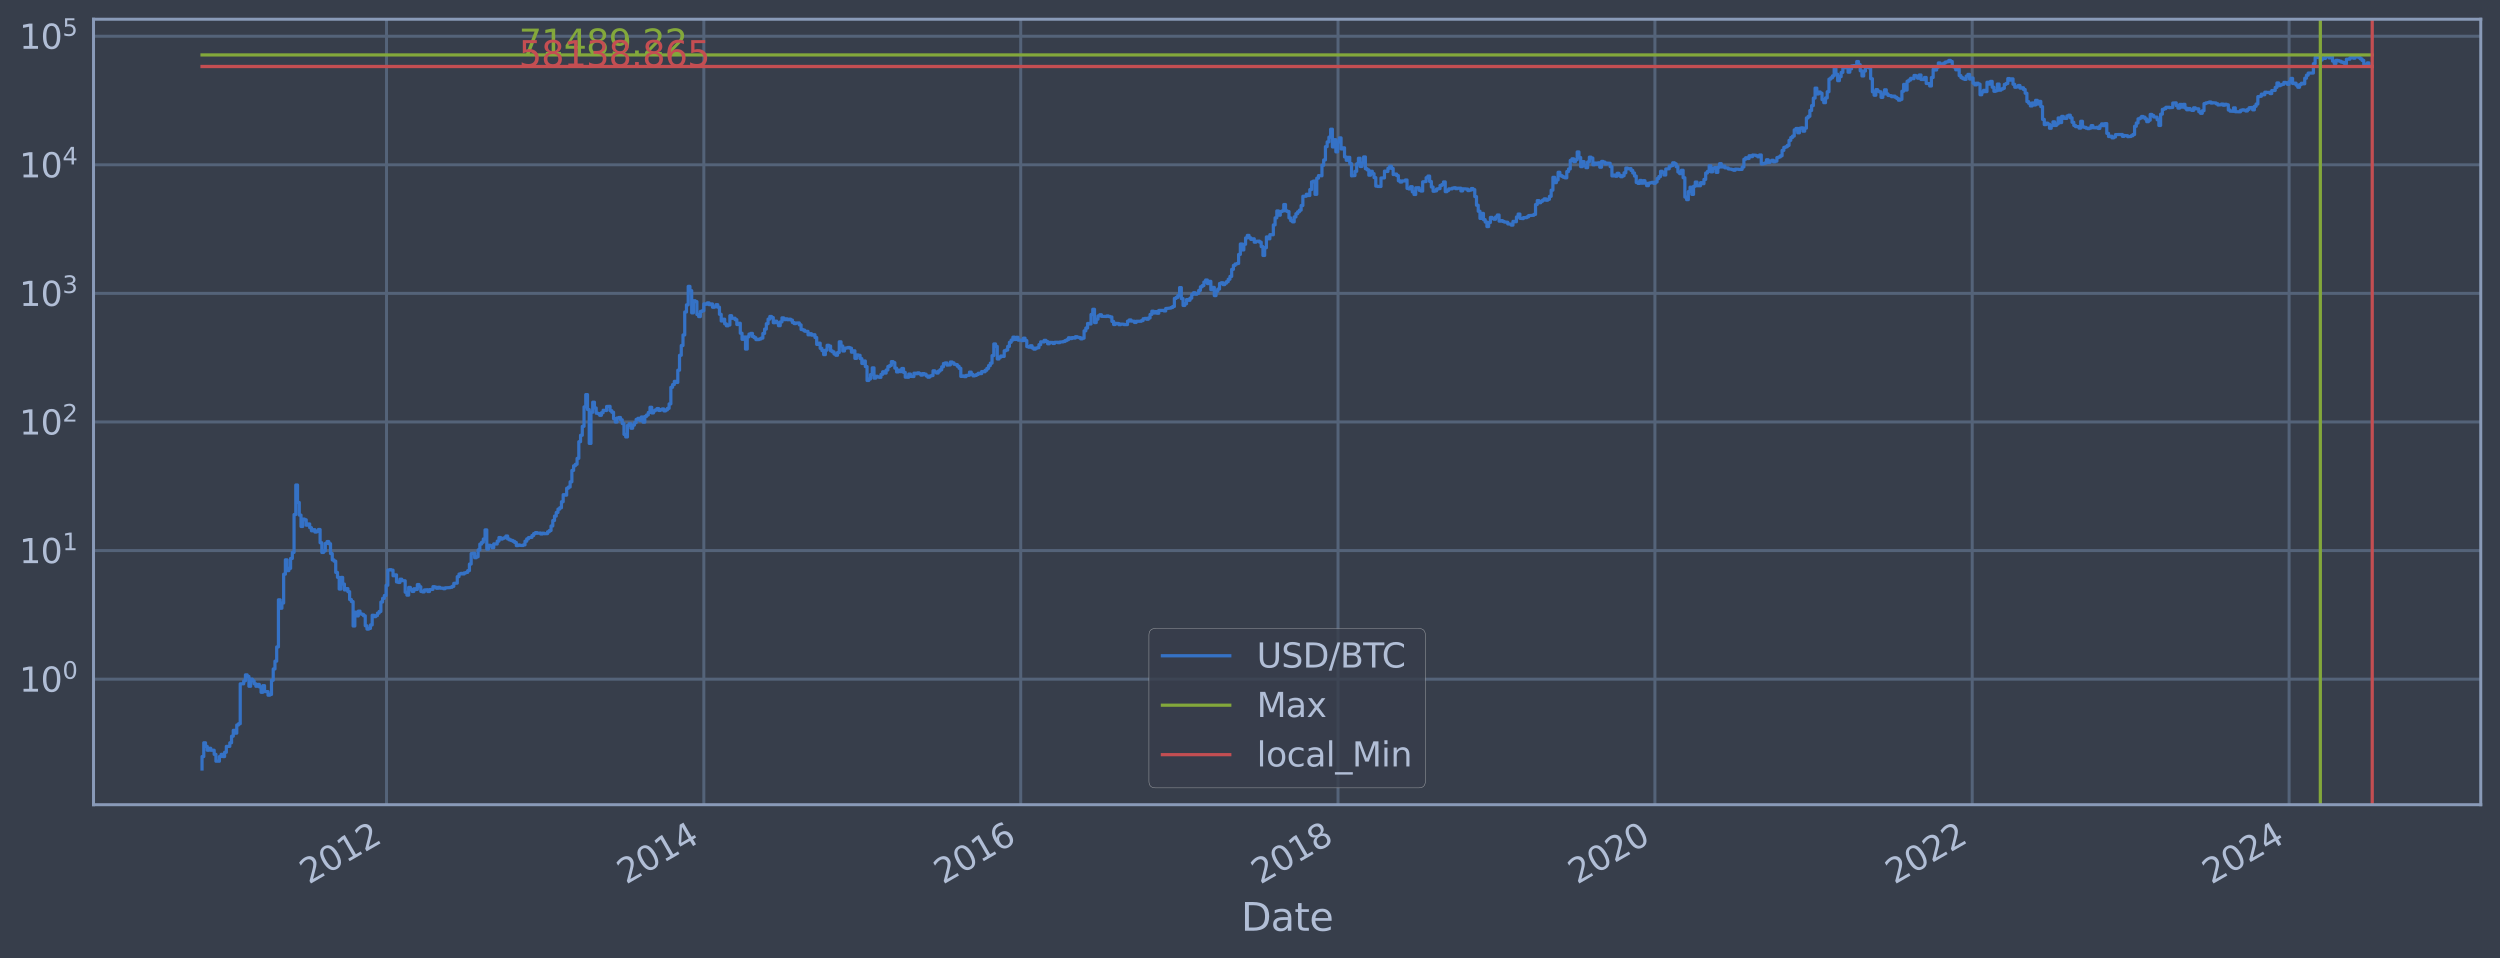 <?xml version="1.0" encoding="utf-8" standalone="no"?>
<!DOCTYPE svg PUBLIC "-//W3C//DTD SVG 1.1//EN"
  "http://www.w3.org/Graphics/SVG/1.1/DTD/svg11.dtd">
<svg xmlns:xlink="http://www.w3.org/1999/xlink" width="934.976pt" height="358.291pt" viewBox="0 0 934.976 358.291" xmlns="http://www.w3.org/2000/svg" version="1.1">
 <defs>
  <style type="text/css">*{stroke-linejoin: round; stroke-linecap: butt}</style>
 </defs>
 <g id="figure_1">
  <g id="patch_1">
   <path d="M 0 358.291 
L 934.976 358.291 
L 934.976 0 
L 0 0 
z
" style="fill: #373e4b"/>
  </g>
  <g id="axes_1">
   <g id="patch_2">
    <path d="M 34.976 300.96 
L 927.776 300.96 
L 927.776 7.2 
L 34.976 7.2 
z
" style="fill: #373e4b"/>
   </g>
   <g id="matplotlib.axis_1">
    <g id="xtick_1">
     <g id="line2d_1">
      <path d="M 144.553 300.96 
L 144.553 7.2 
" clip-path="url(#p1c48a5a153)" style="fill: none; stroke: #546379; stroke-width: 1.12; stroke-linecap: square"/>
     </g>
     <g id="line2d_2"/>
     <g id="text_1">
      <!-- 2012 -->
      <g style="fill: #b1bed6" transform="translate(115.472 330.885) rotate(-30) scale(0.126 -0.126)">
       <defs>
        <path id="DejaVuSans-32" d="M 1228 531 
L 3431 531 
L 3431 0 
L 469 0 
L 469 531 
Q 828 903 1448 1529 
Q 2069 2156 2228 2338 
Q 2531 2678 2651 2914 
Q 2772 3150 2772 3378 
Q 2772 3750 2511 3984 
Q 2250 4219 1831 4219 
Q 1534 4219 1204 4116 
Q 875 4013 500 3803 
L 500 4441 
Q 881 4594 1212 4672 
Q 1544 4750 1819 4750 
Q 2544 4750 2975 4387 
Q 3406 4025 3406 3419 
Q 3406 3131 3298 2873 
Q 3191 2616 2906 2266 
Q 2828 2175 2409 1742 
Q 1991 1309 1228 531 
z
" transform="scale(0.016)"/>
        <path id="DejaVuSans-30" d="M 2034 4250 
Q 1547 4250 1301 3770 
Q 1056 3291 1056 2328 
Q 1056 1369 1301 889 
Q 1547 409 2034 409 
Q 2525 409 2770 889 
Q 3016 1369 3016 2328 
Q 3016 3291 2770 3770 
Q 2525 4250 2034 4250 
z
M 2034 4750 
Q 2819 4750 3233 4129 
Q 3647 3509 3647 2328 
Q 3647 1150 3233 529 
Q 2819 -91 2034 -91 
Q 1250 -91 836 529 
Q 422 1150 422 2328 
Q 422 3509 836 4129 
Q 1250 4750 2034 4750 
z
" transform="scale(0.016)"/>
        <path id="DejaVuSans-31" d="M 794 531 
L 1825 531 
L 1825 4091 
L 703 3866 
L 703 4441 
L 1819 4666 
L 2450 4666 
L 2450 531 
L 3481 531 
L 3481 0 
L 794 0 
L 794 531 
z
" transform="scale(0.016)"/>
       </defs>
       <use xlink:href="#DejaVuSans-32"/>
       <use xlink:href="#DejaVuSans-30" x="63.623"/>
       <use xlink:href="#DejaVuSans-31" x="127.246"/>
       <use xlink:href="#DejaVuSans-32" x="190.869"/>
      </g>
     </g>
    </g>
    <g id="xtick_2">
     <g id="line2d_3">
      <path d="M 263.225 300.96 
L 263.225 7.2 
" clip-path="url(#p1c48a5a153)" style="fill: none; stroke: #546379; stroke-width: 1.12; stroke-linecap: square"/>
     </g>
     <g id="line2d_4"/>
     <g id="text_2">
      <!-- 2014 -->
      <g style="fill: #b1bed6" transform="translate(234.144 330.885) rotate(-30) scale(0.126 -0.126)">
       <defs>
        <path id="DejaVuSans-34" d="M 2419 4116 
L 825 1625 
L 2419 1625 
L 2419 4116 
z
M 2253 4666 
L 3047 4666 
L 3047 1625 
L 3713 1625 
L 3713 1100 
L 3047 1100 
L 3047 0 
L 2419 0 
L 2419 1100 
L 313 1100 
L 313 1709 
L 2253 4666 
z
" transform="scale(0.016)"/>
       </defs>
       <use xlink:href="#DejaVuSans-32"/>
       <use xlink:href="#DejaVuSans-30" x="63.623"/>
       <use xlink:href="#DejaVuSans-31" x="127.246"/>
       <use xlink:href="#DejaVuSans-34" x="190.869"/>
      </g>
     </g>
    </g>
    <g id="xtick_3">
     <g id="line2d_5">
      <path d="M 381.735 300.96 
L 381.735 7.2 
" clip-path="url(#p1c48a5a153)" style="fill: none; stroke: #546379; stroke-width: 1.12; stroke-linecap: square"/>
     </g>
     <g id="line2d_6"/>
     <g id="text_3">
      <!-- 2016 -->
      <g style="fill: #b1bed6" transform="translate(352.654 330.885) rotate(-30) scale(0.126 -0.126)">
       <defs>
        <path id="DejaVuSans-36" d="M 2113 2584 
Q 1688 2584 1439 2293 
Q 1191 2003 1191 1497 
Q 1191 994 1439 701 
Q 1688 409 2113 409 
Q 2538 409 2786 701 
Q 3034 994 3034 1497 
Q 3034 2003 2786 2293 
Q 2538 2584 2113 2584 
z
M 3366 4563 
L 3366 3988 
Q 3128 4100 2886 4159 
Q 2644 4219 2406 4219 
Q 1781 4219 1451 3797 
Q 1122 3375 1075 2522 
Q 1259 2794 1537 2939 
Q 1816 3084 2150 3084 
Q 2853 3084 3261 2657 
Q 3669 2231 3669 1497 
Q 3669 778 3244 343 
Q 2819 -91 2113 -91 
Q 1303 -91 875 529 
Q 447 1150 447 2328 
Q 447 3434 972 4092 
Q 1497 4750 2381 4750 
Q 2619 4750 2861 4703 
Q 3103 4656 3366 4563 
z
" transform="scale(0.016)"/>
       </defs>
       <use xlink:href="#DejaVuSans-32"/>
       <use xlink:href="#DejaVuSans-30" x="63.623"/>
       <use xlink:href="#DejaVuSans-31" x="127.246"/>
       <use xlink:href="#DejaVuSans-36" x="190.869"/>
      </g>
     </g>
    </g>
    <g id="xtick_4">
     <g id="line2d_7">
      <path d="M 500.407 300.96 
L 500.407 7.2 
" clip-path="url(#p1c48a5a153)" style="fill: none; stroke: #546379; stroke-width: 1.12; stroke-linecap: square"/>
     </g>
     <g id="line2d_8"/>
     <g id="text_4">
      <!-- 2018 -->
      <g style="fill: #b1bed6" transform="translate(471.326 330.885) rotate(-30) scale(0.126 -0.126)">
       <defs>
        <path id="DejaVuSans-38" d="M 2034 2216 
Q 1584 2216 1326 1975 
Q 1069 1734 1069 1313 
Q 1069 891 1326 650 
Q 1584 409 2034 409 
Q 2484 409 2743 651 
Q 3003 894 3003 1313 
Q 3003 1734 2745 1975 
Q 2488 2216 2034 2216 
z
M 1403 2484 
Q 997 2584 770 2862 
Q 544 3141 544 3541 
Q 544 4100 942 4425 
Q 1341 4750 2034 4750 
Q 2731 4750 3128 4425 
Q 3525 4100 3525 3541 
Q 3525 3141 3298 2862 
Q 3072 2584 2669 2484 
Q 3125 2378 3379 2068 
Q 3634 1759 3634 1313 
Q 3634 634 3220 271 
Q 2806 -91 2034 -91 
Q 1263 -91 848 271 
Q 434 634 434 1313 
Q 434 1759 690 2068 
Q 947 2378 1403 2484 
z
M 1172 3481 
Q 1172 3119 1398 2916 
Q 1625 2713 2034 2713 
Q 2441 2713 2670 2916 
Q 2900 3119 2900 3481 
Q 2900 3844 2670 4047 
Q 2441 4250 2034 4250 
Q 1625 4250 1398 4047 
Q 1172 3844 1172 3481 
z
" transform="scale(0.016)"/>
       </defs>
       <use xlink:href="#DejaVuSans-32"/>
       <use xlink:href="#DejaVuSans-30" x="63.623"/>
       <use xlink:href="#DejaVuSans-31" x="127.246"/>
       <use xlink:href="#DejaVuSans-38" x="190.869"/>
      </g>
     </g>
    </g>
    <g id="xtick_5">
     <g id="line2d_9">
      <path d="M 618.917 300.96 
L 618.917 7.2 
" clip-path="url(#p1c48a5a153)" style="fill: none; stroke: #546379; stroke-width: 1.12; stroke-linecap: square"/>
     </g>
     <g id="line2d_10"/>
     <g id="text_5">
      <!-- 2020 -->
      <g style="fill: #b1bed6" transform="translate(589.836 330.885) rotate(-30) scale(0.126 -0.126)">
       <use xlink:href="#DejaVuSans-32"/>
       <use xlink:href="#DejaVuSans-30" x="63.623"/>
       <use xlink:href="#DejaVuSans-32" x="127.246"/>
       <use xlink:href="#DejaVuSans-30" x="190.869"/>
      </g>
     </g>
    </g>
    <g id="xtick_6">
     <g id="line2d_11">
      <path d="M 737.589 300.96 
L 737.589 7.2 
" clip-path="url(#p1c48a5a153)" style="fill: none; stroke: #546379; stroke-width: 1.12; stroke-linecap: square"/>
     </g>
     <g id="line2d_12"/>
     <g id="text_6">
      <!-- 2022 -->
      <g style="fill: #b1bed6" transform="translate(708.508 330.885) rotate(-30) scale(0.126 -0.126)">
       <use xlink:href="#DejaVuSans-32"/>
       <use xlink:href="#DejaVuSans-30" x="63.623"/>
       <use xlink:href="#DejaVuSans-32" x="127.246"/>
       <use xlink:href="#DejaVuSans-32" x="190.869"/>
      </g>
     </g>
    </g>
    <g id="xtick_7">
     <g id="line2d_13">
      <path d="M 856.098 300.96 
L 856.098 7.2 
" clip-path="url(#p1c48a5a153)" style="fill: none; stroke: #546379; stroke-width: 1.12; stroke-linecap: square"/>
     </g>
     <g id="line2d_14"/>
     <g id="text_7">
      <!-- 2024 -->
      <g style="fill: #b1bed6" transform="translate(827.017 330.885) rotate(-30) scale(0.126 -0.126)">
       <use xlink:href="#DejaVuSans-32"/>
       <use xlink:href="#DejaVuSans-30" x="63.623"/>
       <use xlink:href="#DejaVuSans-32" x="127.246"/>
       <use xlink:href="#DejaVuSans-34" x="190.869"/>
      </g>
     </g>
    </g>
    <g id="text_8">
     <!-- Date -->
     <g style="fill: #b1bed6" transform="translate(464.167 348.096) scale(0.144 -0.144)">
      <defs>
       <path id="DejaVuSans-44" d="M 1259 4147 
L 1259 519 
L 2022 519 
Q 2988 519 3436 956 
Q 3884 1394 3884 2338 
Q 3884 3275 3436 3711 
Q 2988 4147 2022 4147 
L 1259 4147 
z
M 628 4666 
L 1925 4666 
Q 3281 4666 3915 4102 
Q 4550 3538 4550 2338 
Q 4550 1131 3912 565 
Q 3275 0 1925 0 
L 628 0 
L 628 4666 
z
" transform="scale(0.016)"/>
       <path id="DejaVuSans-61" d="M 2194 1759 
Q 1497 1759 1228 1600 
Q 959 1441 959 1056 
Q 959 750 1161 570 
Q 1363 391 1709 391 
Q 2188 391 2477 730 
Q 2766 1069 2766 1631 
L 2766 1759 
L 2194 1759 
z
M 3341 1997 
L 3341 0 
L 2766 0 
L 2766 531 
Q 2569 213 2275 61 
Q 1981 -91 1556 -91 
Q 1019 -91 701 211 
Q 384 513 384 1019 
Q 384 1609 779 1909 
Q 1175 2209 1959 2209 
L 2766 2209 
L 2766 2266 
Q 2766 2663 2505 2880 
Q 2244 3097 1772 3097 
Q 1472 3097 1187 3025 
Q 903 2953 641 2809 
L 641 3341 
Q 956 3463 1253 3523 
Q 1550 3584 1831 3584 
Q 2591 3584 2966 3190 
Q 3341 2797 3341 1997 
z
" transform="scale(0.016)"/>
       <path id="DejaVuSans-74" d="M 1172 4494 
L 1172 3500 
L 2356 3500 
L 2356 3053 
L 1172 3053 
L 1172 1153 
Q 1172 725 1289 603 
Q 1406 481 1766 481 
L 2356 481 
L 2356 0 
L 1766 0 
Q 1100 0 847 248 
Q 594 497 594 1153 
L 594 3053 
L 172 3053 
L 172 3500 
L 594 3500 
L 594 4494 
L 1172 4494 
z
" transform="scale(0.016)"/>
       <path id="DejaVuSans-65" d="M 3597 1894 
L 3597 1613 
L 953 1613 
Q 991 1019 1311 708 
Q 1631 397 2203 397 
Q 2534 397 2845 478 
Q 3156 559 3463 722 
L 3463 178 
Q 3153 47 2828 -22 
Q 2503 -91 2169 -91 
Q 1331 -91 842 396 
Q 353 884 353 1716 
Q 353 2575 817 3079 
Q 1281 3584 2069 3584 
Q 2775 3584 3186 3129 
Q 3597 2675 3597 1894 
z
M 3022 2063 
Q 3016 2534 2758 2815 
Q 2500 3097 2075 3097 
Q 1594 3097 1305 2825 
Q 1016 2553 972 2059 
L 3022 2063 
z
" transform="scale(0.016)"/>
      </defs>
      <use xlink:href="#DejaVuSans-44"/>
      <use xlink:href="#DejaVuSans-61" x="77.002"/>
      <use xlink:href="#DejaVuSans-74" x="138.281"/>
      <use xlink:href="#DejaVuSans-65" x="177.49"/>
     </g>
    </g>
   </g>
   <g id="matplotlib.axis_2">
    <g id="ytick_1">
     <g id="line2d_15">
      <path d="M 34.976 253.994 
L 927.776 253.994 
" clip-path="url(#p1c48a5a153)" style="fill: none; stroke: #546379; stroke-width: 1.12; stroke-linecap: square"/>
     </g>
     <g id="line2d_16"/>
     <g id="text_9">
      <!-- $\mathdefault{10^{0}}$ -->
      <g style="fill: #b1bed6" transform="translate(7.2 258.781) scale(0.126 -0.126)">
       <use xlink:href="#DejaVuSans-31" transform="translate(0 0.766)"/>
       <use xlink:href="#DejaVuSans-30" transform="translate(63.623 0.766)"/>
       <use xlink:href="#DejaVuSans-30" transform="translate(128.203 39.047) scale(0.7)"/>
      </g>
     </g>
    </g>
    <g id="ytick_2">
     <g id="line2d_17">
      <path d="M 34.976 205.904 
L 927.776 205.904 
" clip-path="url(#p1c48a5a153)" style="fill: none; stroke: #546379; stroke-width: 1.12; stroke-linecap: square"/>
     </g>
     <g id="line2d_18"/>
     <g id="text_10">
      <!-- $\mathdefault{10^{1}}$ -->
      <g style="fill: #b1bed6" transform="translate(7.2 210.691) scale(0.126 -0.126)">
       <use xlink:href="#DejaVuSans-31" transform="translate(0 0.684)"/>
       <use xlink:href="#DejaVuSans-30" transform="translate(63.623 0.684)"/>
       <use xlink:href="#DejaVuSans-31" transform="translate(128.203 38.966) scale(0.7)"/>
      </g>
     </g>
    </g>
    <g id="ytick_3">
     <g id="line2d_19">
      <path d="M 34.976 157.813 
L 927.776 157.813 
" clip-path="url(#p1c48a5a153)" style="fill: none; stroke: #546379; stroke-width: 1.12; stroke-linecap: square"/>
     </g>
     <g id="line2d_20"/>
     <g id="text_11">
      <!-- $\mathdefault{10^{2}}$ -->
      <g style="fill: #b1bed6" transform="translate(7.2 162.601) scale(0.126 -0.126)">
       <use xlink:href="#DejaVuSans-31" transform="translate(0 0.766)"/>
       <use xlink:href="#DejaVuSans-30" transform="translate(63.623 0.766)"/>
       <use xlink:href="#DejaVuSans-32" transform="translate(128.203 39.047) scale(0.7)"/>
      </g>
     </g>
    </g>
    <g id="ytick_4">
     <g id="line2d_21">
      <path d="M 34.976 109.723 
L 927.776 109.723 
" clip-path="url(#p1c48a5a153)" style="fill: none; stroke: #546379; stroke-width: 1.12; stroke-linecap: square"/>
     </g>
     <g id="line2d_22"/>
     <g id="text_12">
      <!-- $\mathdefault{10^{3}}$ -->
      <g style="fill: #b1bed6" transform="translate(7.2 114.51) scale(0.126 -0.126)">
       <defs>
        <path id="DejaVuSans-33" d="M 2597 2516 
Q 3050 2419 3304 2112 
Q 3559 1806 3559 1356 
Q 3559 666 3084 287 
Q 2609 -91 1734 -91 
Q 1441 -91 1130 -33 
Q 819 25 488 141 
L 488 750 
Q 750 597 1062 519 
Q 1375 441 1716 441 
Q 2309 441 2620 675 
Q 2931 909 2931 1356 
Q 2931 1769 2642 2001 
Q 2353 2234 1838 2234 
L 1294 2234 
L 1294 2753 
L 1863 2753 
Q 2328 2753 2575 2939 
Q 2822 3125 2822 3475 
Q 2822 3834 2567 4026 
Q 2313 4219 1838 4219 
Q 1578 4219 1281 4162 
Q 984 4106 628 3988 
L 628 4550 
Q 988 4650 1302 4700 
Q 1616 4750 1894 4750 
Q 2613 4750 3031 4423 
Q 3450 4097 3450 3541 
Q 3450 3153 3228 2886 
Q 3006 2619 2597 2516 
z
" transform="scale(0.016)"/>
       </defs>
       <use xlink:href="#DejaVuSans-31" transform="translate(0 0.766)"/>
       <use xlink:href="#DejaVuSans-30" transform="translate(63.623 0.766)"/>
       <use xlink:href="#DejaVuSans-33" transform="translate(128.203 39.047) scale(0.7)"/>
      </g>
     </g>
    </g>
    <g id="ytick_5">
     <g id="line2d_23">
      <path d="M 34.976 61.633 
L 927.776 61.633 
" clip-path="url(#p1c48a5a153)" style="fill: none; stroke: #546379; stroke-width: 1.12; stroke-linecap: square"/>
     </g>
     <g id="line2d_24"/>
     <g id="text_13">
      <!-- $\mathdefault{10^{4}}$ -->
      <g style="fill: #b1bed6" transform="translate(7.2 66.42) scale(0.126 -0.126)">
       <use xlink:href="#DejaVuSans-31" transform="translate(0 0.684)"/>
       <use xlink:href="#DejaVuSans-30" transform="translate(63.623 0.684)"/>
       <use xlink:href="#DejaVuSans-34" transform="translate(128.203 38.966) scale(0.7)"/>
      </g>
     </g>
    </g>
    <g id="ytick_6">
     <g id="line2d_25">
      <path d="M 34.976 13.543 
L 927.776 13.543 
" clip-path="url(#p1c48a5a153)" style="fill: none; stroke: #546379; stroke-width: 1.12; stroke-linecap: square"/>
     </g>
     <g id="line2d_26"/>
     <g id="text_14">
      <!-- $\mathdefault{10^{5}}$ -->
      <g style="fill: #b1bed6" transform="translate(7.2 18.33) scale(0.126 -0.126)">
       <defs>
        <path id="DejaVuSans-35" d="M 691 4666 
L 3169 4666 
L 3169 4134 
L 1269 4134 
L 1269 2991 
Q 1406 3038 1543 3061 
Q 1681 3084 1819 3084 
Q 2600 3084 3056 2656 
Q 3513 2228 3513 1497 
Q 3513 744 3044 326 
Q 2575 -91 1722 -91 
Q 1428 -91 1123 -41 
Q 819 9 494 109 
L 494 744 
Q 775 591 1075 516 
Q 1375 441 1709 441 
Q 2250 441 2565 725 
Q 2881 1009 2881 1497 
Q 2881 1984 2565 2268 
Q 2250 2553 1709 2553 
Q 1456 2553 1204 2497 
Q 953 2441 691 2322 
L 691 4666 
z
" transform="scale(0.016)"/>
       </defs>
       <use xlink:href="#DejaVuSans-31" transform="translate(0 0.684)"/>
       <use xlink:href="#DejaVuSans-30" transform="translate(63.623 0.684)"/>
       <use xlink:href="#DejaVuSans-35" transform="translate(128.203 38.966) scale(0.7)"/>
      </g>
     </g>
    </g>
    <g id="ytick_7">
     <g id="line2d_27"/>
    </g>
    <g id="ytick_8">
     <g id="line2d_28"/>
    </g>
    <g id="ytick_9">
     <g id="line2d_29"/>
    </g>
    <g id="ytick_10">
     <g id="line2d_30"/>
    </g>
    <g id="ytick_11">
     <g id="line2d_31"/>
    </g>
    <g id="ytick_12">
     <g id="line2d_32"/>
    </g>
    <g id="ytick_13">
     <g id="line2d_33"/>
    </g>
    <g id="ytick_14">
     <g id="line2d_34"/>
    </g>
    <g id="ytick_15">
     <g id="line2d_35"/>
    </g>
    <g id="ytick_16">
     <g id="line2d_36"/>
    </g>
    <g id="ytick_17">
     <g id="line2d_37"/>
    </g>
    <g id="ytick_18">
     <g id="line2d_38"/>
    </g>
    <g id="ytick_19">
     <g id="line2d_39"/>
    </g>
    <g id="ytick_20">
     <g id="line2d_40"/>
    </g>
    <g id="ytick_21">
     <g id="line2d_41"/>
    </g>
    <g id="ytick_22">
     <g id="line2d_42"/>
    </g>
    <g id="ytick_23">
     <g id="line2d_43"/>
    </g>
    <g id="ytick_24">
     <g id="line2d_44"/>
    </g>
    <g id="ytick_25">
     <g id="line2d_45"/>
    </g>
    <g id="ytick_26">
     <g id="line2d_46"/>
    </g>
    <g id="ytick_27">
     <g id="line2d_47"/>
    </g>
    <g id="ytick_28">
     <g id="line2d_48"/>
    </g>
    <g id="ytick_29">
     <g id="line2d_49"/>
    </g>
    <g id="ytick_30">
     <g id="line2d_50"/>
    </g>
    <g id="ytick_31">
     <g id="line2d_51"/>
    </g>
    <g id="ytick_32">
     <g id="line2d_52"/>
    </g>
    <g id="ytick_33">
     <g id="line2d_53"/>
    </g>
    <g id="ytick_34">
     <g id="line2d_54"/>
    </g>
    <g id="ytick_35">
     <g id="line2d_55"/>
    </g>
    <g id="ytick_36">
     <g id="line2d_56"/>
    </g>
    <g id="ytick_37">
     <g id="line2d_57"/>
    </g>
    <g id="ytick_38">
     <g id="line2d_58"/>
    </g>
    <g id="ytick_39">
     <g id="line2d_59"/>
    </g>
    <g id="ytick_40">
     <g id="line2d_60"/>
    </g>
    <g id="ytick_41">
     <g id="line2d_61"/>
    </g>
    <g id="ytick_42">
     <g id="line2d_62"/>
    </g>
    <g id="ytick_43">
     <g id="line2d_63"/>
    </g>
    <g id="ytick_44">
     <g id="line2d_64"/>
    </g>
    <g id="ytick_45">
     <g id="line2d_65"/>
    </g>
    <g id="ytick_46">
     <g id="line2d_66"/>
    </g>
    <g id="ytick_47">
     <g id="line2d_67"/>
    </g>
    <g id="ytick_48">
     <g id="line2d_68"/>
    </g>
    <g id="ytick_49">
     <g id="line2d_69"/>
    </g>
    <g id="ytick_50">
     <g id="line2d_70"/>
    </g>
    <g id="ytick_51">
     <g id="line2d_71"/>
    </g>
    <g id="ytick_52">
     <g id="line2d_72"/>
    </g>
    <g id="ytick_53">
     <g id="line2d_73"/>
    </g>
    <g id="ytick_54">
     <g id="line2d_74"/>
    </g>
   </g>
   <g id="line2d_75">
    <path d="M 75.558 287.607 
L 75.558 282.947 
L 76.207 282.947 
L 76.207 277.791 
L 76.857 277.791 
L 76.857 279.139 
L 77.506 279.139 
L 77.506 280.58 
L 78.155 280.58 
L 78.155 279.847 
L 78.805 279.847 
L 78.805 280.58 
L 80.103 280.58 
L 80.103 282.128 
L 80.753 282.128 
L 80.753 284.688 
L 82.052 284.688 
L 82.052 282.947 
L 82.701 282.947 
L 82.701 282.128 
L 83.35 282.128 
L 83.35 282.947 
L 84 282.947 
L 84 281.34 
L 84.649 281.34 
L 84.649 279.139 
L 85.948 279.139 
L 85.948 277.791 
L 86.597 277.791 
L 86.597 275.331 
L 87.246 275.331 
L 87.246 273.131 
L 87.896 273.131 
L 87.896 274.202 
L 88.545 274.202 
L 88.545 271.14 
L 89.195 271.14 
L 89.195 270.671 
L 89.844 270.671 
L 89.844 255.735 
L 91.143 255.735 
L 91.143 254.63 
L 91.792 254.63 
L 91.792 252.386 
L 92.441 252.386 
L 92.441 252.975 
L 93.091 252.975 
L 93.091 256.664 
L 93.74 256.664 
L 93.74 253.994 
L 94.389 253.994 
L 94.389 254.63 
L 95.039 254.63 
L 95.039 255.735 
L 95.688 255.735 
L 95.688 256.664 
L 96.338 256.664 
L 96.338 255.963 
L 96.987 255.963 
L 96.987 256.902 
L 97.636 256.902 
L 97.636 258.917 
L 98.286 258.917 
L 98.286 256.428 
L 98.935 256.428 
L 98.935 258.654 
L 100.234 258.654 
L 100.234 260.002 
L 100.883 260.002 
L 100.883 259.725 
L 101.533 259.725 
L 101.533 254.416 
L 102.182 254.416 
L 102.182 250.186 
L 102.831 250.186 
L 102.831 247.267 
L 103.481 247.267 
L 103.481 241.951 
L 104.13 241.951 
L 104.13 224.322 
L 104.779 224.322 
L 104.779 227.474 
L 105.429 227.474 
L 105.429 225.516 
L 106.078 225.516 
L 106.078 214.741 
L 106.727 214.741 
L 106.727 209.372 
L 107.377 209.372 
L 107.377 213.413 
L 108.026 213.413 
L 108.026 212.562 
L 108.676 212.562 
L 108.676 208.86 
L 109.325 208.86 
L 109.325 206.604 
L 109.974 206.604 
L 109.974 192.443 
L 110.624 192.443 
L 110.624 181.39 
L 111.273 181.39 
L 111.273 187.917 
L 111.922 187.917 
L 111.922 192.642 
L 112.572 192.642 
L 112.572 196.899 
L 113.221 196.899 
L 113.221 194.121 
L 113.871 194.121 
L 113.871 194.396 
L 114.52 194.396 
L 114.52 196.43 
L 115.169 196.43 
L 115.169 195.957 
L 115.819 195.957 
L 115.819 197.338 
L 116.468 197.338 
L 116.468 198.507 
L 117.117 198.507 
L 117.117 198.086 
L 117.767 198.086 
L 117.767 198.981 
L 118.416 198.981 
L 118.416 198.728 
L 119.065 198.728 
L 119.065 198.028 
L 119.715 198.028 
L 119.715 202.985 
L 120.364 202.985 
L 120.364 206.626 
L 121.014 206.626 
L 121.014 206.05 
L 121.663 206.05 
L 121.663 203.24 
L 122.312 203.24 
L 122.312 202.535 
L 122.962 202.535 
L 122.962 203.351 
L 123.611 203.351 
L 123.611 207.019 
L 124.26 207.019 
L 124.26 209.396 
L 124.91 209.396 
L 124.91 209.871 
L 125.559 209.871 
L 125.559 214.081 
L 126.209 214.081 
L 126.209 215.921 
L 126.858 215.921 
L 126.858 220.297 
L 127.507 220.297 
L 127.507 215.955 
L 128.157 215.955 
L 128.157 218.428 
L 128.806 218.428 
L 128.806 220.632 
L 129.455 220.632 
L 129.455 220.131 
L 130.105 220.131 
L 130.105 221.276 
L 130.754 221.276 
L 130.754 224.221 
L 131.403 224.221 
L 131.403 224.988 
L 132.053 224.988 
L 132.053 234.118 
L 132.702 234.118 
L 132.702 228.932 
L 133.352 228.932 
L 133.352 230.364 
L 134.001 230.364 
L 134.001 228.558 
L 134.65 228.558 
L 134.65 229.571 
L 135.3 229.571 
L 135.3 229.766 
L 135.949 229.766 
L 135.949 230.297 
L 136.598 230.297 
L 136.598 234.038 
L 137.248 234.038 
L 137.248 235.279 
L 137.897 235.279 
L 137.897 235.024 
L 138.547 235.024 
L 138.547 233.719 
L 139.196 233.719 
L 139.196 230.096 
L 139.845 230.096 
L 139.845 230.635 
L 140.495 230.635 
L 140.495 230.23 
L 141.144 230.23 
L 141.144 229.313 
L 141.793 229.313 
L 141.793 228.682 
L 142.443 228.682 
L 142.443 225.145 
L 143.092 225.145 
L 143.092 223.774 
L 143.741 223.774 
L 143.741 222.72 
L 144.391 222.72 
L 144.391 218.889 
L 145.04 218.889 
L 145.04 213.175 
L 145.69 213.175 
L 145.69 213.057 
L 146.339 213.057 
L 146.339 213.234 
L 146.988 213.234 
L 146.988 215.323 
L 147.638 215.323 
L 147.638 214.997 
L 148.287 214.997 
L 148.287 217.644 
L 148.936 217.644 
L 148.936 217.828 
L 149.586 217.828 
L 149.586 216.607 
L 150.235 216.607 
L 150.235 217.137 
L 151.534 217.208 
L 151.534 221.495 
L 152.183 221.495 
L 152.183 222.581 
L 152.833 222.581 
L 152.833 219.682 
L 153.482 219.682 
L 153.482 220.464 
L 154.131 220.464 
L 154.131 221.189 
L 154.781 221.189 
L 154.781 220.172 
L 155.43 220.172 
L 155.43 220.464 
L 156.079 220.464 
L 156.079 218.619 
L 156.729 218.619 
L 156.729 219.441 
L 157.378 219.441 
L 157.378 221.189 
L 158.028 221.189 
L 158.028 221.364 
L 158.677 221.364 
L 158.677 220.632 
L 159.976 220.548 
L 159.976 221.233 
L 160.625 221.233 
L 160.625 220.506 
L 161.924 220.422 
L 161.924 219.401 
L 162.573 219.401 
L 162.573 219.601 
L 163.223 219.601 
L 163.223 220.008 
L 163.872 220.008 
L 163.872 219.642 
L 164.521 219.642 
L 164.521 219.967 
L 165.82 219.967 
L 165.82 220.172 
L 166.469 220.172 
L 166.469 219.844 
L 168.417 219.763 
L 168.417 219.642 
L 169.067 219.642 
L 169.067 219.282 
L 169.716 219.282 
L 169.716 218.163 
L 171.015 218.088 
L 171.015 215.653 
L 171.664 215.653 
L 171.664 214.709 
L 172.314 214.709 
L 172.314 214.456 
L 172.963 214.456 
L 172.963 214.645 
L 173.612 214.645 
L 173.612 214.237 
L 174.262 214.237 
L 174.262 214.081 
L 174.911 214.081 
L 174.911 213.413 
L 175.561 213.413 
L 175.561 210.959 
L 176.21 210.959 
L 176.21 207.041 
L 176.859 207.041 
L 176.859 206.909 
L 177.509 206.909 
L 177.509 208.573 
L 178.158 208.573 
L 178.158 208.22 
L 178.807 208.22 
L 178.807 205.654 
L 179.457 205.654 
L 179.457 203.481 
L 180.106 203.481 
L 180.106 202.804 
L 180.755 202.804 
L 180.755 201.58 
L 181.405 201.58 
L 181.405 198.172 
L 182.054 198.172 
L 182.054 205.368 
L 182.704 205.368 
L 182.704 203.932 
L 183.353 203.932 
L 183.353 204.085 
L 184.002 204.085 
L 184.002 204.845 
L 184.652 204.845 
L 184.652 203.407 
L 185.95 203.462 
L 185.95 202.376 
L 186.6 202.376 
L 186.6 201.027 
L 187.249 201.027 
L 187.249 201.614 
L 187.899 201.614 
L 187.899 201.31 
L 188.548 201.31 
L 188.548 201.11 
L 189.197 201.11 
L 189.197 200.472 
L 189.847 200.472 
L 189.847 201.58 
L 190.496 201.58 
L 190.496 201.922 
L 191.145 201.922 
L 191.145 202.131 
L 191.795 202.131 
L 191.795 202.447 
L 192.444 202.447 
L 192.444 202.876 
L 193.093 202.876 
L 193.093 204.046 
L 193.743 204.046 
L 193.743 203.799 
L 194.392 203.799 
L 194.392 203.97 
L 195.691 204.008 
L 195.691 203.781 
L 196.34 203.781 
L 196.34 202.411 
L 196.99 202.411 
L 196.99 201.546 
L 197.639 201.546 
L 197.639 201.044 
L 198.938 200.978 
L 198.938 200.28 
L 199.587 200.28 
L 199.587 199.559 
L 200.237 199.559 
L 200.237 199.177 
L 200.886 199.177 
L 200.886 199.436 
L 202.185 199.329 
L 202.185 199.713 
L 202.834 199.713 
L 202.834 199.405 
L 203.483 199.405 
L 203.483 199.605 
L 204.782 199.574 
L 204.782 198.891 
L 205.431 198.891 
L 205.431 198.419 
L 206.081 198.419 
L 206.081 196.71 
L 206.73 196.71 
L 206.73 194.662 
L 207.38 194.662 
L 207.38 193.01 
L 208.029 193.01 
L 208.029 191.658 
L 208.678 191.658 
L 208.678 190.408 
L 209.328 190.408 
L 209.328 189.887 
L 209.977 189.887 
L 209.977 187.645 
L 210.626 187.645 
L 210.626 185.005 
L 211.276 185.005 
L 211.276 185.175 
L 211.925 185.175 
L 211.925 182.6 
L 212.575 182.6 
L 212.575 182.14 
L 213.224 182.14 
L 213.224 180.192 
L 213.873 180.192 
L 213.873 175.931 
L 214.523 175.931 
L 214.523 174.214 
L 215.172 174.214 
L 215.172 173.645 
L 215.821 173.645 
L 215.821 171.423 
L 216.471 171.423 
L 216.471 165.188 
L 217.12 165.188 
L 217.12 162.792 
L 217.769 162.792 
L 217.769 159.442 
L 218.419 159.442 
L 218.419 152.174 
L 219.068 152.174 
L 219.068 147.571 
L 219.718 147.571 
L 219.718 153.17 
L 220.367 153.17 
L 220.367 165.837 
L 221.016 165.837 
L 221.016 154.194 
L 221.666 154.194 
L 221.666 150.417 
L 222.315 150.417 
L 222.315 152.576 
L 222.964 152.576 
L 222.964 154.534 
L 223.614 154.534 
L 223.614 154.717 
L 224.263 154.717 
L 224.263 155.318 
L 224.913 155.318 
L 224.913 154.358 
L 225.562 154.358 
L 225.562 153.436 
L 226.861 153.541 
L 226.861 152.017 
L 228.159 151.968 
L 228.159 153.589 
L 228.809 153.589 
L 228.809 154.186 
L 229.458 154.186 
L 229.458 156.577 
L 230.107 156.577 
L 230.107 157.818 
L 230.757 157.818 
L 230.757 156.324 
L 231.406 156.324 
L 231.406 156.139 
L 232.056 156.139 
L 232.056 156.994 
L 232.705 156.994 
L 232.705 158.396 
L 233.354 158.396 
L 233.354 162.463 
L 234.004 162.463 
L 234.004 163.411 
L 234.653 163.411 
L 234.653 159.108 
L 235.302 159.108 
L 235.302 158.439 
L 235.952 158.439 
L 235.952 160.156 
L 236.601 160.156 
L 236.601 158.993 
L 237.251 158.993 
L 237.251 158.087 
L 237.9 158.087 
L 237.9 156.87 
L 238.549 156.87 
L 238.549 156.455 
L 239.199 156.455 
L 239.199 157.237 
L 239.848 157.237 
L 239.848 155.947 
L 240.497 155.947 
L 240.497 157.874 
L 241.147 157.874 
L 241.147 155.741 
L 241.796 155.741 
L 241.796 155.209 
L 242.445 155.209 
L 242.445 154.268 
L 243.095 154.268 
L 243.095 152.319 
L 243.744 152.319 
L 243.744 154.426 
L 244.394 154.426 
L 244.394 153.657 
L 245.043 153.657 
L 245.043 153.312 
L 245.692 153.312 
L 245.692 152.802 
L 246.342 152.802 
L 246.342 153.502 
L 246.991 153.502 
L 246.991 153.212 
L 247.64 153.212 
L 247.64 152.945 
L 248.29 152.945 
L 248.29 153.671 
L 248.939 153.671 
L 248.939 153.301 
L 249.589 153.301 
L 249.589 152.725 
L 250.238 152.725 
L 250.238 151.058 
L 250.887 151.058 
L 250.887 144.839 
L 251.537 144.839 
L 251.537 143.83 
L 252.186 143.83 
L 252.186 142.629 
L 252.835 142.629 
L 252.835 143.026 
L 253.485 143.026 
L 253.485 138.461 
L 254.134 138.461 
L 254.134 132.878 
L 254.783 132.878 
L 254.783 129.229 
L 255.433 129.229 
L 255.433 125.271 
L 256.082 125.271 
L 256.082 116.678 
L 256.732 116.678 
L 256.732 114.007 
L 257.381 114.007 
L 257.381 107.098 
L 258.03 107.098 
L 258.03 108.7 
L 258.68 108.7 
L 258.68 116.997 
L 259.329 116.997 
L 259.329 112.467 
L 259.978 112.467 
L 259.978 112.801 
L 260.628 112.801 
L 260.628 117.616 
L 261.277 117.616 
L 261.277 118.402 
L 261.926 118.402 
L 261.926 116.469 
L 262.576 116.469 
L 262.576 116.239 
L 263.225 116.239 
L 263.225 113.647 
L 263.875 113.647 
L 263.875 113.784 
L 264.524 113.784 
L 264.524 113.265 
L 265.173 113.265 
L 265.173 113.941 
L 265.823 113.941 
L 265.823 113.67 
L 266.472 113.67 
L 266.472 114.912 
L 267.121 114.912 
L 267.121 114.763 
L 267.771 114.763 
L 267.771 113.943 
L 268.42 113.943 
L 268.42 114.886 
L 269.07 114.886 
L 269.07 117.553 
L 269.719 117.553 
L 269.719 120.047 
L 270.368 120.047 
L 270.368 119.374 
L 271.018 119.374 
L 271.018 121.118 
L 271.667 121.118 
L 271.667 121.851 
L 272.316 121.851 
L 272.316 121.556 
L 272.966 121.556 
L 272.966 118.066 
L 273.615 118.066 
L 273.615 119.047 
L 274.914 119.011 
L 274.914 119.549 
L 275.563 119.549 
L 275.563 121.358 
L 276.213 121.358 
L 276.213 120.893 
L 276.862 120.893 
L 276.862 124.622 
L 277.511 124.622 
L 277.511 126.912 
L 278.161 126.912 
L 278.161 126.032 
L 278.81 126.032 
L 278.81 130.545 
L 279.459 130.545 
L 279.459 125.958 
L 280.109 125.958 
L 280.109 124.961 
L 280.758 124.961 
L 280.758 124.685 
L 281.408 124.685 
L 281.408 125.874 
L 282.057 125.874 
L 282.057 126.306 
L 282.706 126.306 
L 282.706 127.025 
L 284.005 126.984 
L 284.005 126.754 
L 284.654 126.754 
L 284.654 126.441 
L 285.304 126.441 
L 285.304 124.702 
L 285.953 124.702 
L 285.953 123.066 
L 286.602 123.066 
L 286.602 121.064 
L 287.252 121.064 
L 287.252 119.35 
L 287.901 119.35 
L 287.901 118.355 
L 288.551 118.355 
L 288.551 118.759 
L 289.2 118.759 
L 289.2 120.688 
L 289.849 120.688 
L 289.849 120.115 
L 290.499 120.115 
L 290.499 120.709 
L 291.148 120.709 
L 291.148 121.805 
L 291.797 121.805 
L 291.797 120.392 
L 292.447 120.392 
L 292.447 118.87 
L 293.096 118.87 
L 293.096 119.561 
L 293.746 119.561 
L 293.746 119.241 
L 294.395 119.241 
L 294.395 119.571 
L 295.044 119.571 
L 295.044 119.373 
L 295.694 119.373 
L 295.694 119.693 
L 296.343 119.693 
L 296.343 120.613 
L 296.992 120.613 
L 296.992 121.027 
L 297.642 121.027 
L 297.642 120.796 
L 298.94 120.779 
L 298.94 121.5 
L 299.59 121.5 
L 299.59 123.226 
L 300.239 123.226 
L 300.239 123.428 
L 300.889 123.428 
L 300.889 123.867 
L 302.187 123.926 
L 302.187 125.212 
L 302.837 125.212 
L 302.837 124.797 
L 303.486 124.797 
L 303.486 125.344 
L 304.135 125.344 
L 304.135 125.187 
L 304.785 125.187 
L 304.785 126.22 
L 305.434 126.22 
L 305.434 128.8 
L 306.084 128.8 
L 306.084 128.335 
L 306.733 128.335 
L 306.733 130.271 
L 307.382 130.271 
L 307.382 131.125 
L 308.032 131.125 
L 308.032 132.623 
L 308.681 132.623 
L 308.681 130.948 
L 309.33 130.948 
L 309.33 129.132 
L 309.98 129.132 
L 309.98 129.419 
L 310.629 129.419 
L 310.629 131.224 
L 311.278 131.224 
L 311.278 131.596 
L 311.928 131.596 
L 311.928 132.391 
L 312.577 132.391 
L 312.577 132.864 
L 313.227 132.864 
L 313.227 131.833 
L 313.876 131.833 
L 313.876 127.832 
L 314.525 127.832 
L 314.525 129.396 
L 315.175 129.396 
L 315.175 131.267 
L 315.824 131.267 
L 315.824 130.232 
L 316.473 130.232 
L 316.473 130.098 
L 317.123 130.098 
L 317.123 129.953 
L 317.772 129.953 
L 317.772 130.205 
L 318.422 130.205 
L 318.422 131.722 
L 319.071 131.722 
L 319.071 131.189 
L 319.72 131.189 
L 319.72 134.032 
L 320.37 134.032 
L 320.37 132.753 
L 321.019 132.753 
L 321.019 132.882 
L 321.668 132.882 
L 321.668 134.117 
L 322.318 134.117 
L 322.318 135.933 
L 322.967 135.933 
L 322.967 135.009 
L 323.616 135.009 
L 323.616 137.094 
L 324.266 137.094 
L 324.266 142.297 
L 324.915 142.297 
L 324.915 141.729 
L 325.565 141.729 
L 325.565 140.084 
L 326.214 140.084 
L 326.214 137.577 
L 326.863 137.577 
L 326.863 141.418 
L 327.513 141.418 
L 327.513 140.719 
L 328.162 140.719 
L 328.162 140.977 
L 328.811 140.977 
L 328.811 141.126 
L 329.461 141.126 
L 329.461 140.013 
L 330.11 140.013 
L 330.11 139.032 
L 330.76 139.032 
L 330.76 139.534 
L 331.409 139.534 
L 331.409 138.386 
L 332.058 138.386 
L 332.058 137.065 
L 332.708 137.065 
L 332.708 136.686 
L 333.357 136.686 
L 333.357 135.227 
L 334.006 135.227 
L 334.006 135.629 
L 334.656 135.629 
L 334.656 137.689 
L 335.305 137.689 
L 335.305 139.098 
L 335.954 139.098 
L 335.954 138.431 
L 336.604 138.431 
L 336.604 138.972 
L 337.253 138.972 
L 337.253 137.816 
L 337.903 137.816 
L 337.903 139.27 
L 338.552 139.27 
L 338.552 141.063 
L 339.851 141.097 
L 339.851 139.893 
L 340.5 139.893 
L 340.5 140.758 
L 341.799 140.82 
L 341.799 139.575 
L 342.448 139.575 
L 342.448 139.778 
L 343.098 139.778 
L 343.098 139.447 
L 343.747 139.447 
L 343.747 139.759 
L 344.396 139.759 
L 344.396 140.291 
L 345.046 140.291 
L 345.046 139.725 
L 345.695 139.725 
L 345.695 139.941 
L 346.344 139.941 
L 346.344 140.569 
L 346.994 140.569 
L 346.994 141.075 
L 347.643 141.075 
L 347.643 140.632 
L 348.292 140.632 
L 348.292 140.454 
L 348.942 140.454 
L 348.942 138.678 
L 349.591 138.678 
L 349.591 139.12 
L 350.241 139.12 
L 350.241 139.512 
L 350.89 139.512 
L 350.89 138.796 
L 351.539 138.796 
L 351.539 138.289 
L 352.189 138.289 
L 352.189 137.183 
L 352.838 137.183 
L 352.838 135.946 
L 353.487 135.946 
L 353.487 135.727 
L 354.137 135.727 
L 354.137 136.554 
L 355.436 136.462 
L 355.436 135.375 
L 356.085 135.375 
L 356.085 135.689 
L 356.734 135.689 
L 356.734 136.226 
L 357.384 136.226 
L 357.384 136.36 
L 358.033 136.36 
L 358.033 136.993 
L 358.682 136.993 
L 358.682 137.743 
L 359.332 137.743 
L 359.332 140.761 
L 359.981 140.761 
L 359.981 140.588 
L 360.63 140.588 
L 360.63 140.867 
L 361.28 140.867 
L 361.28 140.395 
L 362.579 140.352 
L 362.579 139.166 
L 363.228 139.166 
L 363.228 139.993 
L 363.877 139.993 
L 363.877 140.57 
L 364.527 140.57 
L 364.527 140.403 
L 365.176 140.403 
L 365.176 140.058 
L 365.825 140.058 
L 365.825 139.604 
L 366.475 139.604 
L 366.475 139.724 
L 367.124 139.724 
L 367.124 138.946 
L 368.423 139.037 
L 368.423 138.471 
L 369.072 138.471 
L 369.072 137.774 
L 369.722 137.774 
L 369.722 136.735 
L 370.371 136.735 
L 370.371 135.816 
L 371.02 135.816 
L 371.02 132.994 
L 371.67 132.994 
L 371.67 128.627 
L 372.319 128.627 
L 372.319 129.549 
L 372.968 129.549 
L 372.968 134.253 
L 373.618 134.253 
L 373.618 133.588 
L 374.267 133.588 
L 374.267 133.139 
L 374.917 133.139 
L 374.917 133.295 
L 375.566 133.295 
L 375.566 131.177 
L 376.215 131.177 
L 376.215 130.912 
L 376.865 130.912 
L 376.865 129.553 
L 377.514 129.553 
L 377.514 128.017 
L 378.163 128.017 
L 378.163 127.186 
L 378.813 127.186 
L 378.813 126.097 
L 379.462 126.097 
L 379.462 126.948 
L 380.112 126.948 
L 380.112 126.147 
L 380.761 126.147 
L 380.761 127.194 
L 382.06 127.216 
L 382.06 127.386 
L 382.709 127.386 
L 382.709 126.473 
L 383.358 126.473 
L 383.358 127.372 
L 384.008 127.372 
L 384.008 129.632 
L 384.657 129.632 
L 384.657 129.849 
L 385.306 129.849 
L 385.306 129.3 
L 385.956 129.3 
L 385.956 130.119 
L 386.605 130.119 
L 386.605 130.576 
L 387.255 130.576 
L 387.255 130.208 
L 387.904 130.208 
L 387.904 130.041 
L 388.553 130.041 
L 388.553 128.902 
L 389.203 128.902 
L 389.203 127.842 
L 390.501 127.879 
L 390.501 127.273 
L 391.151 127.273 
L 391.151 127.717 
L 391.8 127.717 
L 391.8 128.565 
L 392.45 128.565 
L 392.45 128.041 
L 393.748 128.092 
L 393.748 128.449 
L 394.398 128.449 
L 394.398 128.022 
L 395.696 127.993 
L 395.696 128.155 
L 396.346 128.155 
L 396.346 127.916 
L 397.644 127.844 
L 397.644 127.711 
L 398.294 127.711 
L 398.294 127.377 
L 398.943 127.377 
L 398.943 127.063 
L 399.593 127.063 
L 399.593 126.312 
L 400.242 126.312 
L 400.242 126.62 
L 400.891 126.62 
L 400.891 126.262 
L 401.541 126.262 
L 401.541 126.43 
L 402.19 126.43 
L 402.19 125.911 
L 402.839 125.911 
L 402.839 126.132 
L 403.489 126.132 
L 403.489 126.258 
L 404.138 126.258 
L 404.138 126.718 
L 404.788 126.718 
L 404.788 126.461 
L 405.437 126.461 
L 405.437 123.733 
L 406.086 123.733 
L 406.086 122.67 
L 406.736 122.67 
L 406.736 120.967 
L 407.385 120.967 
L 407.385 121.174 
L 408.034 121.174 
L 408.034 117.619 
L 408.684 117.619 
L 408.684 115.677 
L 409.333 115.677 
L 409.333 120.644 
L 409.982 120.644 
L 409.982 119.367 
L 410.632 119.367 
L 410.632 118.151 
L 411.281 118.151 
L 411.281 117.717 
L 411.931 117.717 
L 411.931 118.307 
L 413.879 118.36 
L 413.879 118.166 
L 414.528 118.166 
L 414.528 118.355 
L 415.177 118.355 
L 415.177 118.543 
L 415.827 118.543 
L 415.827 120.199 
L 416.476 120.199 
L 416.476 121.364 
L 417.126 121.364 
L 417.126 120.922 
L 418.424 120.98 
L 418.424 121.43 
L 419.074 121.43 
L 419.074 121.2 
L 420.372 121.254 
L 420.372 121.408 
L 421.671 121.39 
L 421.671 120.11 
L 422.32 120.11 
L 422.32 119.652 
L 422.97 119.652 
L 422.97 120.081 
L 424.269 120.139 
L 424.269 120.599 
L 424.918 120.599 
L 424.918 120.157 
L 426.866 120.144 
L 426.866 119.895 
L 427.515 119.895 
L 427.515 119.203 
L 428.165 119.203 
L 428.165 119.078 
L 428.814 119.078 
L 428.814 119.41 
L 429.464 119.41 
L 429.464 118.916 
L 430.113 118.916 
L 430.113 117.597 
L 430.762 117.597 
L 430.762 116.394 
L 431.412 116.394 
L 431.412 117.069 
L 432.061 117.069 
L 432.061 116.541 
L 432.71 116.541 
L 432.71 117.161 
L 433.36 117.161 
L 433.36 116.101 
L 435.308 116.095 
L 435.308 116.296 
L 435.957 116.296 
L 435.957 115.374 
L 437.256 115.278 
L 437.256 115.231 
L 437.905 115.231 
L 437.905 115.023 
L 438.555 115.023 
L 438.555 114.619 
L 439.204 114.619 
L 439.204 111.603 
L 439.853 111.603 
L 439.853 111.231 
L 440.503 111.231 
L 440.503 110.471 
L 441.152 110.471 
L 441.152 107.56 
L 441.801 107.56 
L 441.801 111.682 
L 442.451 111.682 
L 442.451 114.24 
L 443.1 114.24 
L 443.1 113.601 
L 443.75 113.601 
L 443.75 112.025 
L 444.399 112.025 
L 444.399 112.308 
L 445.048 112.308 
L 445.048 111.496 
L 445.698 111.496 
L 445.698 110.073 
L 446.347 110.073 
L 446.347 109.493 
L 446.996 109.493 
L 446.996 110.032 
L 447.646 110.032 
L 447.646 109.698 
L 448.295 109.698 
L 448.295 108.614 
L 448.945 108.614 
L 448.945 107.263 
L 449.594 107.263 
L 449.594 106.798 
L 450.243 106.798 
L 450.243 105.485 
L 450.893 105.485 
L 450.893 104.714 
L 451.542 104.714 
L 451.542 106.054 
L 452.191 106.054 
L 452.191 105.219 
L 452.841 105.219 
L 452.841 108.344 
L 453.49 108.344 
L 453.49 107.487 
L 454.139 107.487 
L 454.139 110.537 
L 454.789 110.537 
L 454.789 108.909 
L 455.438 108.909 
L 455.438 108.116 
L 456.088 108.116 
L 456.088 106.025 
L 456.737 106.025 
L 456.737 105.742 
L 457.386 105.742 
L 457.386 106.438 
L 458.036 106.438 
L 458.036 105.895 
L 458.685 105.895 
L 458.685 105.345 
L 459.334 105.345 
L 459.334 104.437 
L 459.984 104.437 
L 459.984 103.381 
L 460.633 103.381 
L 460.633 100.743 
L 461.283 100.743 
L 461.283 99.251 
L 461.932 99.251 
L 461.932 98.729 
L 462.581 98.729 
L 462.581 98.531 
L 463.231 98.531 
L 463.231 95.155 
L 463.88 95.155 
L 463.88 91.253 
L 464.529 91.253 
L 464.529 93.472 
L 465.179 93.472 
L 465.179 91.353 
L 465.828 91.353 
L 465.828 88.986 
L 466.477 88.986 
L 466.477 88.033 
L 467.127 88.033 
L 467.127 88.933 
L 467.776 88.933 
L 467.776 89.53 
L 468.426 89.53 
L 468.426 89.301 
L 469.075 89.301 
L 469.075 90.569 
L 469.724 90.569 
L 469.724 90.241 
L 471.023 90.173 
L 471.023 90.563 
L 471.672 90.563 
L 471.672 92.229 
L 472.322 92.229 
L 472.322 95.538 
L 472.971 95.538 
L 472.971 92.646 
L 473.621 92.646 
L 473.621 88.608 
L 474.27 88.608 
L 474.27 89.318 
L 474.919 89.318 
L 474.919 87.756 
L 476.218 87.802 
L 476.218 84.111 
L 476.867 84.111 
L 476.867 81.468 
L 477.517 81.468 
L 477.517 78.895 
L 478.166 78.895 
L 478.166 80.487 
L 478.815 80.487 
L 478.815 79.106 
L 479.465 79.106 
L 479.465 78.891 
L 480.114 78.891 
L 480.114 76.496 
L 480.764 76.496 
L 480.764 78.851 
L 481.413 78.851 
L 481.413 79.11 
L 482.062 79.11 
L 482.062 81.486 
L 482.712 81.486 
L 482.712 82.52 
L 483.361 82.52 
L 483.361 82.965 
L 484.01 82.965 
L 484.01 81.128 
L 484.66 81.128 
L 484.66 79.93 
L 485.309 79.93 
L 485.309 79.219 
L 485.959 79.219 
L 485.959 78.593 
L 486.608 78.593 
L 486.608 76.866 
L 487.257 76.866 
L 487.257 73.404 
L 488.556 73.384 
L 488.556 72.651 
L 489.205 72.651 
L 489.205 73.119 
L 489.855 73.119 
L 489.855 70.902 
L 490.504 70.902 
L 490.504 68.018 
L 491.153 68.018 
L 491.153 67.73 
L 491.803 67.73 
L 491.803 72.688 
L 492.452 72.688 
L 492.452 66.639 
L 493.102 66.639 
L 493.102 65.669 
L 494.4 65.745 
L 494.4 61.803 
L 495.05 61.803 
L 495.05 59.809 
L 495.699 59.809 
L 495.699 54.84 
L 496.348 54.84 
L 496.348 53.069 
L 496.998 53.069 
L 496.998 51.291 
L 497.647 51.291 
L 497.647 48.325 
L 498.297 48.325 
L 498.297 54.942 
L 498.946 54.942 
L 498.946 52.242 
L 499.595 52.242 
L 499.595 56.786 
L 500.245 56.786 
L 500.245 53.11 
L 500.894 53.11 
L 500.894 51.567 
L 501.543 51.567 
L 501.543 55.7 
L 502.193 55.7 
L 502.193 55.282 
L 502.842 55.282 
L 502.842 58.702 
L 503.491 58.702 
L 503.491 59.965 
L 504.141 59.965 
L 504.141 58.839 
L 504.79 58.839 
L 504.79 61.211 
L 505.44 61.211 
L 505.44 65.773 
L 506.738 65.663 
L 506.738 64.077 
L 507.388 64.077 
L 507.388 61.264 
L 508.037 61.264 
L 508.037 59.181 
L 508.686 59.181 
L 508.686 62.27 
L 509.336 62.27 
L 509.336 60.951 
L 509.985 60.951 
L 509.985 58.684 
L 510.635 58.684 
L 510.635 63.094 
L 511.284 63.094 
L 511.284 63.534 
L 511.933 63.534 
L 511.933 65.53 
L 512.583 65.53 
L 512.583 64.044 
L 513.232 64.044 
L 513.232 64.945 
L 513.881 64.945 
L 513.881 66.423 
L 514.531 66.423 
L 514.531 69.604 
L 515.18 69.604 
L 515.18 69.729 
L 516.479 69.736 
L 516.479 66.569 
L 517.778 66.537 
L 517.778 63.995 
L 518.427 63.995 
L 518.427 64.137 
L 519.076 64.137 
L 519.076 62.929 
L 519.726 62.929 
L 519.726 62.155 
L 520.375 62.155 
L 520.375 62.994 
L 521.024 62.994 
L 521.024 65.283 
L 521.674 65.283 
L 521.674 65.099 
L 522.323 65.099 
L 522.323 65.671 
L 522.973 65.671 
L 522.973 67.608 
L 523.622 67.608 
L 523.622 68.079 
L 524.271 68.079 
L 524.271 67.67 
L 525.57 67.654 
L 525.57 67.322 
L 526.219 67.322 
L 526.219 70.461 
L 526.869 70.461 
L 526.869 70.667 
L 527.518 70.667 
L 527.518 69.809 
L 528.167 69.809 
L 528.167 71.762 
L 528.817 71.762 
L 528.817 72.731 
L 529.466 72.731 
L 529.466 70.228 
L 530.765 70.221 
L 530.765 71.186 
L 531.414 71.186 
L 531.414 71.453 
L 532.064 71.453 
L 532.064 68.004 
L 533.362 67.903 
L 533.362 66.451 
L 534.012 66.451 
L 534.012 65.851 
L 534.661 65.851 
L 534.661 67.88 
L 535.311 67.88 
L 535.311 69.941 
L 535.96 69.941 
L 535.96 71.524 
L 536.609 71.524 
L 536.609 71.38 
L 537.259 71.38 
L 537.259 70.673 
L 537.908 70.673 
L 537.908 70.547 
L 538.557 70.547 
L 538.557 69.379 
L 539.207 69.379 
L 539.207 69.027 
L 539.856 69.027 
L 539.856 68.037 
L 540.505 68.037 
L 540.505 71.671 
L 541.155 71.671 
L 541.155 71.197 
L 541.804 71.197 
L 541.804 70.639 
L 543.103 70.643 
L 543.103 70.364 
L 543.752 70.364 
L 543.752 70.221 
L 544.402 70.221 
L 544.402 70.562 
L 545.051 70.562 
L 545.051 70.395 
L 546.35 70.371 
L 546.35 71.399 
L 546.999 71.399 
L 546.999 70.599 
L 548.298 70.65 
L 548.298 70.72 
L 548.947 70.72 
L 548.947 71.278 
L 549.597 71.278 
L 549.597 71.081 
L 550.246 71.081 
L 550.246 70.512 
L 550.895 70.512 
L 550.895 70.926 
L 551.545 70.926 
L 551.545 73.525 
L 552.194 73.525 
L 552.194 76.751 
L 552.843 76.751 
L 552.843 79.004 
L 553.493 79.004 
L 553.493 81.686 
L 554.142 81.686 
L 554.142 79.811 
L 554.792 79.811 
L 554.792 82.146 
L 555.441 82.146 
L 555.441 83.038 
L 556.09 83.038 
L 556.09 84.737 
L 556.74 84.737 
L 556.74 83.224 
L 557.389 83.224 
L 557.389 81.3 
L 558.038 81.3 
L 558.038 81.724 
L 558.688 81.724 
L 558.688 82.005 
L 559.337 82.005 
L 559.337 81.132 
L 559.987 81.132 
L 559.987 80.399 
L 560.636 80.399 
L 560.636 82.704 
L 561.285 82.704 
L 561.285 82.498 
L 561.935 82.498 
L 561.935 82.822 
L 562.584 82.822 
L 562.584 83.044 
L 563.883 83.109 
L 563.883 83.739 
L 565.181 83.823 
L 565.181 84.197 
L 565.831 84.197 
L 565.831 82.8 
L 566.48 82.8 
L 566.48 82.923 
L 567.13 82.923 
L 567.13 81.157 
L 567.779 81.157 
L 567.779 80.054 
L 568.428 80.054 
L 568.428 81.66 
L 569.727 81.762 
L 569.727 81.37 
L 571.026 81.401 
L 571.026 81.104 
L 571.675 81.104 
L 571.675 80.619 
L 573.623 80.518 
L 573.623 80.183 
L 574.273 80.183 
L 574.273 76.484 
L 574.922 76.484 
L 574.922 75.017 
L 575.571 75.017 
L 575.571 75.808 
L 576.221 75.808 
L 576.221 75.304 
L 576.87 75.304 
L 576.87 74.856 
L 577.519 74.856 
L 577.519 74.371 
L 578.169 74.371 
L 578.169 74.888 
L 578.818 74.888 
L 578.818 74.541 
L 579.468 74.541 
L 579.468 73.43 
L 580.117 73.43 
L 580.117 71.124 
L 580.766 71.124 
L 580.766 66.313 
L 581.416 66.313 
L 581.416 68.306 
L 582.065 68.306 
L 582.065 67.294 
L 582.714 67.294 
L 582.714 64.435 
L 583.364 64.435 
L 583.364 65.594 
L 584.013 65.594 
L 584.013 65.944 
L 584.663 65.944 
L 584.663 66.298 
L 585.312 66.298 
L 585.312 66.51 
L 585.961 66.51 
L 585.961 64.162 
L 586.611 64.162 
L 586.611 63.19 
L 587.26 63.19 
L 587.26 59.998 
L 587.909 59.998 
L 587.909 59.392 
L 588.559 59.392 
L 588.559 60.458 
L 589.208 60.458 
L 589.208 59.728 
L 589.857 59.728 
L 589.857 56.828 
L 590.507 56.828 
L 590.507 58.917 
L 591.156 58.917 
L 591.156 62.325 
L 591.806 62.325 
L 591.806 60.441 
L 592.455 60.441 
L 592.455 61.896 
L 593.104 61.896 
L 593.104 62.702 
L 593.754 62.702 
L 593.754 60.556 
L 594.403 60.556 
L 594.403 58.777 
L 595.052 58.777 
L 595.052 59.114 
L 595.702 59.114 
L 595.702 61.598 
L 596.351 61.598 
L 596.351 60.98 
L 597.001 60.98 
L 597.001 61.401 
L 597.65 61.401 
L 597.65 60.894 
L 598.299 60.894 
L 598.299 62.534 
L 598.949 62.534 
L 598.949 60.374 
L 599.598 60.374 
L 599.598 60.64 
L 600.247 60.64 
L 600.247 61.303 
L 600.897 61.303 
L 600.897 60.995 
L 602.195 61.065 
L 602.195 62.305 
L 602.845 62.305 
L 602.845 65.793 
L 603.494 65.793 
L 603.494 65.467 
L 604.144 65.467 
L 604.144 65.912 
L 604.793 65.912 
L 604.793 64.813 
L 605.442 64.813 
L 605.442 65.566 
L 606.092 65.566 
L 606.092 66.094 
L 606.741 66.094 
L 606.741 65.721 
L 607.39 65.721 
L 607.39 64.622 
L 608.04 64.622 
L 608.04 62.852 
L 608.689 62.852 
L 608.689 63.146 
L 609.988 63.052 
L 609.988 63.748 
L 610.637 63.748 
L 610.637 64.705 
L 611.287 64.705 
L 611.287 65.839 
L 611.936 65.839 
L 611.936 68.245 
L 612.585 68.245 
L 612.585 68.6 
L 613.235 68.6 
L 613.235 67.481 
L 613.884 67.481 
L 613.884 68.515 
L 614.533 68.515 
L 614.533 67.579 
L 615.183 67.579 
L 615.183 68.526 
L 615.832 68.526 
L 615.832 69.445 
L 616.482 69.445 
L 616.482 68.523 
L 617.131 68.523 
L 617.131 68.348 
L 617.78 68.348 
L 617.78 68.203 
L 618.43 68.203 
L 618.43 68.565 
L 619.079 68.565 
L 619.079 68.059 
L 619.728 68.059 
L 619.728 66.775 
L 620.378 66.775 
L 620.378 66.021 
L 621.027 66.021 
L 621.027 64.066 
L 621.676 64.066 
L 621.676 64.488 
L 622.326 64.488 
L 622.326 65.456 
L 622.975 65.456 
L 622.975 63.194 
L 624.274 63.116 
L 624.274 62.15 
L 624.923 62.15 
L 624.923 61.939 
L 625.573 61.939 
L 625.573 60.877 
L 626.222 60.877 
L 626.222 61.259 
L 626.871 61.259 
L 626.871 62.335 
L 627.521 62.335 
L 627.521 64.337 
L 628.17 64.337 
L 628.17 64.944 
L 628.82 64.944 
L 628.82 63.678 
L 629.469 63.678 
L 629.469 66.472 
L 630.118 66.472 
L 630.118 73.709 
L 630.768 73.709 
L 630.768 74.667 
L 631.417 74.667 
L 631.417 71.651 
L 632.066 71.651 
L 632.066 70.002 
L 632.716 70.002 
L 632.716 72.705 
L 633.365 72.705 
L 633.365 69.66 
L 634.014 69.66 
L 634.014 68.083 
L 634.664 68.083 
L 634.664 69.464 
L 635.963 69.468 
L 635.963 68.323 
L 636.612 68.323 
L 636.612 68.695 
L 637.261 68.695 
L 637.261 67.094 
L 637.911 67.094 
L 637.911 64.713 
L 638.56 64.713 
L 638.56 64.1 
L 639.209 64.1 
L 639.209 62.009 
L 639.859 62.009 
L 639.859 64.269 
L 640.508 64.269 
L 640.508 62.957 
L 641.158 62.957 
L 641.158 62.681 
L 641.807 62.681 
L 641.807 64.468 
L 642.456 64.468 
L 642.456 62.553 
L 643.106 62.553 
L 643.106 61.211 
L 643.755 61.211 
L 643.755 62.434 
L 644.404 62.434 
L 644.404 62.108 
L 645.054 62.108 
L 645.054 62.763 
L 646.352 62.804 
L 646.352 63.183 
L 647.651 63.282 
L 647.651 63.408 
L 648.301 63.408 
L 648.301 63.666 
L 648.95 63.666 
L 648.95 63.247 
L 650.249 63.293 
L 650.249 63.389 
L 651.547 63.341 
L 651.547 62.457 
L 652.197 62.457 
L 652.197 59.562 
L 652.846 59.562 
L 652.846 59 
L 653.496 59 
L 653.496 59.277 
L 654.145 59.277 
L 654.145 58.234 
L 654.794 58.234 
L 654.794 58.582 
L 655.444 58.582 
L 655.444 57.976 
L 656.742 58.06 
L 656.742 58.24 
L 657.392 58.24 
L 657.392 58.651 
L 658.041 58.651 
L 658.041 57.959 
L 658.69 57.959 
L 658.69 61.303 
L 659.34 61.303 
L 659.34 61.163 
L 659.989 61.163 
L 659.989 60.954 
L 660.639 60.954 
L 660.639 59.749 
L 661.288 59.749 
L 661.288 60.753 
L 661.937 60.753 
L 661.937 60.234 
L 662.587 60.234 
L 662.587 59.947 
L 663.236 59.947 
L 663.236 60.512 
L 663.885 60.512 
L 663.885 60.277 
L 664.535 60.277 
L 664.535 58.94 
L 665.184 58.94 
L 665.184 58.708 
L 665.834 58.708 
L 665.834 58.251 
L 666.483 58.251 
L 666.483 56.243 
L 667.132 56.243 
L 667.132 55.132 
L 667.782 55.132 
L 667.782 54.891 
L 668.431 54.891 
L 668.431 54.375 
L 669.08 54.375 
L 669.08 52.493 
L 669.73 52.493 
L 669.73 51.435 
L 670.379 51.435 
L 670.379 50.891 
L 671.028 50.891 
L 671.028 48.574 
L 671.678 48.574 
L 671.678 48.039 
L 672.327 48.039 
L 672.327 49.67 
L 672.977 49.67 
L 672.977 47.98 
L 673.626 47.98 
L 673.626 47.817 
L 674.275 47.817 
L 674.275 49.072 
L 674.925 49.072 
L 674.925 47.926 
L 675.574 47.926 
L 675.574 44.101 
L 676.223 44.101 
L 676.223 43.502 
L 676.873 43.502 
L 676.873 41.324 
L 677.522 41.324 
L 677.522 39.5 
L 678.172 39.5 
L 678.172 36.697 
L 678.821 36.697 
L 678.821 32.95 
L 679.47 32.95 
L 679.47 35.146 
L 680.12 35.146 
L 680.12 34.405 
L 680.769 34.405 
L 680.769 34.869 
L 681.418 34.869 
L 681.418 37.276 
L 682.068 37.276 
L 682.068 38.399 
L 682.717 38.399 
L 682.717 36.612 
L 683.366 36.612 
L 683.366 34.307 
L 684.016 34.307 
L 684.016 29.596 
L 684.665 29.596 
L 684.665 29.104 
L 685.315 29.104 
L 685.315 28.374 
L 685.964 28.374 
L 685.964 25.652 
L 686.613 25.652 
L 686.613 27.76 
L 687.263 27.76 
L 687.263 30.167 
L 687.912 30.167 
L 687.912 28.678 
L 688.561 28.678 
L 688.561 27.081 
L 689.211 27.081 
L 689.211 25.191 
L 689.86 25.191 
L 689.86 25.33 
L 690.51 25.33 
L 690.51 24.889 
L 691.159 24.889 
L 691.159 26.997 
L 691.808 26.997 
L 691.808 25.734 
L 692.458 25.734 
L 692.458 24.656 
L 693.107 24.656 
L 693.107 24.544 
L 693.756 24.544 
L 693.756 24.883 
L 694.406 24.883 
L 694.406 23.01 
L 695.055 23.01 
L 695.055 24.182 
L 695.704 24.182 
L 695.704 26.486 
L 696.354 26.486 
L 696.354 28.409 
L 697.003 28.409 
L 697.003 26.574 
L 697.653 26.574 
L 697.653 25.205 
L 698.951 25.144 
L 698.951 25.375 
L 699.601 25.375 
L 699.601 29.429 
L 700.25 29.429 
L 700.25 34.329 
L 700.899 34.329 
L 700.899 35.616 
L 701.549 35.616 
L 701.549 33.508 
L 702.198 33.508 
L 702.198 34.134 
L 702.848 34.134 
L 702.848 34.373 
L 703.497 34.373 
L 703.497 36.415 
L 704.146 36.415 
L 704.146 35.176 
L 704.796 35.176 
L 704.796 33.574 
L 705.445 33.574 
L 705.445 35.118 
L 706.094 35.118 
L 706.094 35.685 
L 707.393 35.796 
L 707.393 36.162 
L 708.042 36.162 
L 708.042 35.945 
L 708.692 35.945 
L 708.692 36.374 
L 709.341 36.374 
L 709.341 36.816 
L 709.991 36.816 
L 709.991 37.482 
L 710.64 37.482 
L 710.64 37.147 
L 711.289 37.147 
L 711.289 34.13 
L 711.939 34.13 
L 711.939 31.555 
L 712.588 31.555 
L 712.588 33.676 
L 713.237 33.676 
L 713.237 30.391 
L 713.887 30.391 
L 713.887 29.938 
L 714.536 29.938 
L 714.536 29.287 
L 715.186 29.287 
L 715.186 29.43 
L 715.835 29.43 
L 715.835 28.22 
L 716.484 28.22 
L 716.484 28.417 
L 717.134 28.417 
L 717.134 29.243 
L 717.783 29.243 
L 717.783 28.042 
L 718.432 28.042 
L 718.432 29.726 
L 719.731 29.734 
L 719.731 28.966 
L 720.38 28.966 
L 720.38 31.218 
L 721.679 31.259 
L 721.679 32.159 
L 722.329 32.159 
L 722.329 28.991 
L 722.978 28.991 
L 722.978 25.899 
L 723.627 25.899 
L 723.627 26.172 
L 724.277 26.172 
L 724.277 25.138 
L 724.926 25.138 
L 724.926 23.537 
L 725.575 23.537 
L 725.575 23.971 
L 726.225 23.971 
L 726.225 24.092 
L 726.874 24.092 
L 726.874 23.618 
L 727.524 23.618 
L 727.524 23.208 
L 728.173 23.208 
L 728.173 23.096 
L 728.822 23.096 
L 728.822 22.592 
L 729.472 22.592 
L 729.472 23 
L 730.121 23 
L 730.121 24.872 
L 730.77 24.872 
L 730.77 25.072 
L 731.42 25.072 
L 731.42 26.105 
L 732.069 26.105 
L 732.069 25.199 
L 732.718 25.199 
L 732.718 28.28 
L 733.368 28.28 
L 733.368 29.021 
L 734.017 29.021 
L 734.017 29.42 
L 734.667 29.42 
L 734.667 29.683 
L 735.316 29.683 
L 735.316 28.47 
L 735.965 28.47 
L 735.965 27.824 
L 736.615 27.824 
L 736.615 29.576 
L 737.264 29.576 
L 737.264 29.167 
L 737.913 29.167 
L 737.913 31.111 
L 738.563 31.111 
L 738.563 31.736 
L 739.212 31.736 
L 739.212 31.121 
L 739.862 31.121 
L 739.862 31.472 
L 740.511 31.472 
L 740.511 35.426 
L 741.16 35.426 
L 741.16 34.408 
L 741.81 34.408 
L 741.81 33.796 
L 742.459 33.796 
L 742.459 34.256 
L 743.108 34.256 
L 743.108 30.768 
L 743.758 30.768 
L 743.758 31.463 
L 744.407 31.463 
L 744.407 30.437 
L 745.056 30.437 
L 745.056 32.62 
L 745.706 32.62 
L 745.706 34.144 
L 746.355 34.144 
L 746.355 33.914 
L 747.005 33.914 
L 747.005 31.431 
L 747.654 31.431 
L 747.654 33.734 
L 748.303 33.734 
L 748.303 33.348 
L 748.953 33.348 
L 748.953 33.038 
L 749.602 33.038 
L 749.602 31.551 
L 750.251 31.551 
L 750.251 31.216 
L 750.901 31.216 
L 750.901 29.375 
L 751.55 29.375 
L 751.55 29.971 
L 752.2 29.971 
L 752.2 29.485 
L 752.849 29.485 
L 752.849 31.523 
L 753.498 31.523 
L 753.498 32.627 
L 754.148 32.627 
L 754.148 32.478 
L 754.797 32.478 
L 754.797 31.974 
L 755.446 31.974 
L 755.446 32.961 
L 756.096 32.961 
L 756.096 32.801 
L 756.745 32.801 
L 756.745 33.473 
L 757.394 33.473 
L 757.394 34.873 
L 758.044 34.873 
L 758.044 38.001 
L 758.693 38.001 
L 758.693 38.637 
L 759.343 38.637 
L 759.343 39.628 
L 759.992 39.628 
L 759.992 38.495 
L 760.641 38.495 
L 760.641 39.257 
L 761.291 39.257 
L 761.291 37.527 
L 761.94 37.527 
L 761.94 38.911 
L 762.589 38.911 
L 762.589 37.924 
L 763.239 37.924 
L 763.239 39.874 
L 763.888 39.874 
L 763.888 44.65 
L 764.538 44.65 
L 764.538 46.6 
L 765.187 46.6 
L 765.187 46.05 
L 765.836 46.05 
L 765.836 46.436 
L 766.486 46.436 
L 766.486 47.98 
L 767.135 47.98 
L 767.135 46.968 
L 767.784 46.968 
L 767.784 45.566 
L 768.434 45.566 
L 768.434 46.924 
L 769.083 46.924 
L 769.083 46.363 
L 769.732 46.363 
L 769.732 44.098 
L 770.382 44.098 
L 770.382 45.841 
L 771.031 45.841 
L 771.031 43.531 
L 771.681 43.531 
L 771.681 44.254 
L 772.979 44.286 
L 772.979 43.384 
L 773.629 43.384 
L 773.629 43.077 
L 774.278 43.077 
L 774.278 44.062 
L 774.927 44.062 
L 774.927 45.741 
L 775.577 45.741 
L 775.577 46.914 
L 776.226 46.914 
L 776.226 47.374 
L 777.525 47.33 
L 777.525 47.922 
L 778.174 47.922 
L 778.174 45.362 
L 778.824 45.362 
L 778.824 47.478 
L 779.473 47.478 
L 779.473 47.64 
L 780.122 47.64 
L 780.122 47.922 
L 780.772 47.922 
L 780.772 48.113 
L 781.421 48.113 
L 781.421 47.885 
L 782.07 47.885 
L 782.07 46.982 
L 782.72 46.982 
L 782.72 47.748 
L 784.019 47.811 
L 784.019 47.633 
L 784.668 47.633 
L 784.668 48.04 
L 785.317 48.04 
L 785.317 47.051 
L 785.967 47.051 
L 785.967 46.321 
L 786.616 46.321 
L 786.616 46.996 
L 787.265 46.996 
L 787.265 46.217 
L 787.915 46.217 
L 787.915 49.886 
L 788.564 49.886 
L 788.564 51.063 
L 789.213 51.063 
L 789.213 50.944 
L 789.863 50.944 
L 789.863 51.564 
L 790.512 51.564 
L 790.512 51.233 
L 791.162 51.233 
L 791.162 50.342 
L 793.759 50.298 
L 793.759 51.001 
L 794.408 51.001 
L 794.408 50.668 
L 795.707 50.751 
L 795.707 51.125 
L 797.006 51.031 
L 797.006 50.765 
L 797.655 50.765 
L 797.655 50.316 
L 798.305 50.316 
L 798.305 47.226 
L 798.954 47.226 
L 798.954 45.994 
L 799.603 45.994 
L 799.603 44.445 
L 800.253 44.445 
L 800.253 44.156 
L 800.902 44.156 
L 800.902 43.562 
L 801.551 43.562 
L 801.551 43.829 
L 802.201 43.829 
L 802.201 44.453 
L 802.85 44.453 
L 802.85 45.512 
L 803.5 45.512 
L 803.5 44.966 
L 804.149 44.966 
L 804.149 42.798 
L 804.798 42.798 
L 804.798 43.188 
L 805.448 43.188 
L 805.448 43.733 
L 806.746 43.818 
L 806.746 44.78 
L 807.396 44.78 
L 807.396 46.923 
L 808.045 46.923 
L 808.045 42.691 
L 808.695 42.691 
L 808.695 40.908 
L 809.344 40.908 
L 809.344 40.653 
L 809.993 40.653 
L 809.993 40.129 
L 811.292 40.105 
L 811.292 40.277 
L 812.591 40.185 
L 812.591 38.525 
L 813.889 38.467 
L 813.889 39.52 
L 814.539 39.52 
L 814.539 40.437 
L 815.188 40.437 
L 815.188 39.053 
L 815.838 39.053 
L 815.838 40.065 
L 816.487 40.065 
L 816.487 39.014 
L 817.136 39.014 
L 817.136 40.4 
L 817.786 40.4 
L 817.786 41.055 
L 818.435 41.055 
L 818.435 40.583 
L 819.084 40.583 
L 819.084 41.078 
L 819.734 41.078 
L 819.734 41.297 
L 820.383 41.297 
L 820.383 40.321 
L 821.033 40.321 
L 821.033 40.695 
L 822.331 40.701 
L 822.331 41.796 
L 822.981 41.796 
L 822.981 42.39 
L 823.63 42.39 
L 823.63 41.408 
L 824.279 41.408 
L 824.279 38.756 
L 824.929 38.756 
L 824.929 38.504 
L 825.578 38.504 
L 825.578 38.363 
L 826.227 38.363 
L 826.227 38.156 
L 826.877 38.156 
L 826.877 38.54 
L 827.526 38.54 
L 827.526 38.418 
L 828.825 38.522 
L 828.825 38.827 
L 829.474 38.827 
L 829.474 39.268 
L 830.773 39.17 
L 830.773 38.91 
L 831.422 38.91 
L 831.422 39.362 
L 832.072 39.362 
L 832.072 38.993 
L 832.721 38.993 
L 832.721 39.193 
L 833.371 39.193 
L 833.371 41.152 
L 834.02 41.152 
L 834.02 41.578 
L 835.319 41.637 
L 835.319 40.331 
L 835.968 40.331 
L 835.968 41.783 
L 837.916 41.812 
L 837.916 41.251 
L 838.565 41.251 
L 838.565 41.072 
L 839.215 41.072 
L 839.215 41.215 
L 839.864 41.215 
L 839.864 41.507 
L 840.514 41.507 
L 840.514 40.912 
L 841.163 40.912 
L 841.163 40.281 
L 842.462 40.176 
L 842.462 41.076 
L 843.111 41.076 
L 843.111 39.747 
L 843.76 39.747 
L 843.76 38.911 
L 844.41 38.911 
L 844.41 36.134 
L 845.059 36.134 
L 845.059 36.019 
L 845.709 36.019 
L 845.709 35.208 
L 846.358 35.208 
L 846.358 35.44 
L 847.007 35.44 
L 847.007 34.481 
L 847.657 34.481 
L 847.657 34.594 
L 848.955 34.522 
L 848.955 34.992 
L 849.605 34.992 
L 849.605 33.861 
L 850.903 33.824 
L 850.903 32.693 
L 851.553 32.693 
L 851.553 31.025 
L 852.202 31.025 
L 852.202 32.043 
L 852.852 32.043 
L 852.852 31.694 
L 853.501 31.694 
L 853.501 31.531 
L 854.15 31.531 
L 854.15 30.812 
L 854.8 30.812 
L 854.8 30.942 
L 855.449 30.942 
L 855.449 31.537 
L 856.098 31.537 
L 856.098 30.6 
L 856.748 30.6 
L 856.748 29.324 
L 857.397 29.324 
L 857.397 31.246 
L 858.047 31.246 
L 858.047 31.105 
L 858.696 31.105 
L 858.696 31.831 
L 859.345 31.831 
L 859.345 32.644 
L 859.995 32.644 
L 859.995 31.646 
L 860.644 31.646 
L 860.644 31.14 
L 861.293 31.14 
L 861.293 31.339 
L 861.943 31.339 
L 861.943 29.252 
L 862.592 29.252 
L 862.592 28.129 
L 863.241 28.129 
L 863.241 27.327 
L 865.19 27.31 
L 865.19 23.808 
L 865.839 23.808 
L 865.839 21.482 
L 867.138 21.504 
L 867.138 20.553 
L 867.787 20.553 
L 867.787 22.443 
L 868.436 22.443 
L 868.436 21.642 
L 869.086 21.642 
L 869.086 21.837 
L 869.735 21.837 
L 869.735 20.768 
L 870.385 20.768 
L 870.385 21.082 
L 871.034 21.082 
L 871.034 21.642 
L 871.683 21.642 
L 871.683 21.25 
L 872.333 21.25 
L 872.333 22.858 
L 872.982 22.858 
L 872.982 23.771 
L 873.631 23.771 
L 873.631 22.556 
L 874.281 22.556 
L 874.281 22.706 
L 874.93 22.706 
L 874.93 22.919 
L 875.579 22.919 
L 875.579 23.231 
L 876.229 23.231 
L 876.229 23.418 
L 876.878 23.418 
L 876.878 23.933 
L 877.528 23.933 
L 877.528 22.146 
L 878.826 22.137 
L 878.826 21.616 
L 879.476 21.616 
L 879.476 21.18 
L 880.125 21.18 
L 880.125 21.757 
L 880.774 21.757 
L 880.774 20.828 
L 881.424 20.828 
L 881.424 21.203 
L 882.073 21.203 
L 882.073 21.524 
L 882.723 21.524 
L 882.723 22.021 
L 883.372 22.021 
L 883.372 22.595 
L 884.021 22.595 
L 884.021 24.115 
L 885.32 24.102 
L 885.32 23.517 
L 885.969 23.517 
L 885.969 24.825 
L 887.194 24.87 
L 887.194 24.87 
" clip-path="url(#p1c48a5a153)" style="fill: none; stroke: #3572c6; stroke-width: 1.2; stroke-linecap: square"/>
   </g>
   <g id="line2d_76">
    <path d="M 75.558 20.553 
L 887.194 20.553 
L 887.194 20.553 
" clip-path="url(#p1c48a5a153)" style="fill: none; stroke: #83a83b; stroke-width: 1.2; stroke-linecap: square"/>
   </g>
   <g id="line2d_77">
    <path d="M 75.558 24.87 
L 887.194 24.87 
L 887.194 24.87 
" clip-path="url(#p1c48a5a153)" style="fill: none; stroke: #c44e52; stroke-width: 1.2; stroke-linecap: square"/>
   </g>
   <g id="line2d_78">
    <path d="M 867.787 300.96 
L 867.787 7.2 
" clip-path="url(#p1c48a5a153)" style="fill: none; stroke: #83a83b; stroke-width: 1.2; stroke-linecap: square"/>
   </g>
   <g id="line2d_79">
    <path d="M 887.194 300.96 
L 887.194 7.2 
" clip-path="url(#p1c48a5a153)" style="fill: none; stroke: #c44e52; stroke-width: 1.2; stroke-linecap: square"/>
   </g>
   <g id="patch_3">
    <path d="M 34.976 300.96 
L 34.976 7.2 
" style="fill: none; stroke: #899ab8; stroke-width: 1.12; stroke-linejoin: miter; stroke-linecap: square"/>
   </g>
   <g id="patch_4">
    <path d="M 927.776 300.96 
L 927.776 7.2 
" style="fill: none; stroke: #899ab8; stroke-width: 1.12; stroke-linejoin: miter; stroke-linecap: square"/>
   </g>
   <g id="patch_5">
    <path d="M 34.976 300.96 
L 927.776 300.96 
" style="fill: none; stroke: #899ab8; stroke-width: 1.12; stroke-linejoin: miter; stroke-linecap: square"/>
   </g>
   <g id="patch_6">
    <path d="M 34.976 7.2 
L 927.776 7.2 
" style="fill: none; stroke: #899ab8; stroke-width: 1.12; stroke-linejoin: miter; stroke-linecap: square"/>
   </g>
   <g id="text_15">
    <!-- 71489.22 -->
    <g style="fill: #83a83b" transform="translate(194.068 20.553) scale(0.132 -0.132)">
     <defs>
      <path id="DejaVuSans-37" d="M 525 4666 
L 3525 4666 
L 3525 4397 
L 1831 0 
L 1172 0 
L 2766 4134 
L 525 4134 
L 525 4666 
z
" transform="scale(0.016)"/>
      <path id="DejaVuSans-39" d="M 703 97 
L 703 672 
Q 941 559 1184 500 
Q 1428 441 1663 441 
Q 2288 441 2617 861 
Q 2947 1281 2994 2138 
Q 2813 1869 2534 1725 
Q 2256 1581 1919 1581 
Q 1219 1581 811 2004 
Q 403 2428 403 3163 
Q 403 3881 828 4315 
Q 1253 4750 1959 4750 
Q 2769 4750 3195 4129 
Q 3622 3509 3622 2328 
Q 3622 1225 3098 567 
Q 2575 -91 1691 -91 
Q 1453 -91 1209 -44 
Q 966 3 703 97 
z
M 1959 2075 
Q 2384 2075 2632 2365 
Q 2881 2656 2881 3163 
Q 2881 3666 2632 3958 
Q 2384 4250 1959 4250 
Q 1534 4250 1286 3958 
Q 1038 3666 1038 3163 
Q 1038 2656 1286 2365 
Q 1534 2075 1959 2075 
z
" transform="scale(0.016)"/>
      <path id="DejaVuSans-2e" d="M 684 794 
L 1344 794 
L 1344 0 
L 684 0 
L 684 794 
z
" transform="scale(0.016)"/>
     </defs>
     <use xlink:href="#DejaVuSans-37"/>
     <use xlink:href="#DejaVuSans-31" x="63.623"/>
     <use xlink:href="#DejaVuSans-34" x="127.246"/>
     <use xlink:href="#DejaVuSans-38" x="190.869"/>
     <use xlink:href="#DejaVuSans-39" x="254.492"/>
     <use xlink:href="#DejaVuSans-2e" x="318.115"/>
     <use xlink:href="#DejaVuSans-32" x="349.902"/>
     <use xlink:href="#DejaVuSans-32" x="413.525"/>
    </g>
   </g>
   <g id="text_16">
    <!-- 58138.865 -->
    <g style="fill: #c44e52" transform="translate(194.068 24.87) scale(0.132 -0.132)">
     <use xlink:href="#DejaVuSans-35"/>
     <use xlink:href="#DejaVuSans-38" x="63.623"/>
     <use xlink:href="#DejaVuSans-31" x="127.246"/>
     <use xlink:href="#DejaVuSans-33" x="190.869"/>
     <use xlink:href="#DejaVuSans-38" x="254.492"/>
     <use xlink:href="#DejaVuSans-2e" x="318.115"/>
     <use xlink:href="#DejaVuSans-38" x="349.902"/>
     <use xlink:href="#DejaVuSans-36" x="413.525"/>
     <use xlink:href="#DejaVuSans-35" x="477.148"/>
    </g>
   </g>
   <g id="legend_1">
    <g id="patch_7">
     <path d="M 432.207 294.66 
L 530.545 294.66 
Q 533.065 294.66 533.065 292.14 
L 533.065 237.566 
Q 533.065 235.046 530.545 235.046 
L 432.207 235.046 
Q 429.687 235.046 429.687 237.566 
L 429.687 292.14 
Q 429.687 294.66 432.207 294.66 
z
" style="fill: #373e4b; opacity: 0.8; stroke: #cccccc; stroke-width: 0.16; stroke-linejoin: miter"/>
    </g>
    <g id="line2d_80">
     <path d="M 434.727 245.25 
L 434.727 245.25 
L 447.327 245.25 
L 447.327 245.25 
L 459.927 245.25 
" style="fill: none; stroke: #3572c6; stroke-width: 1.2; stroke-linecap: square"/>
    </g>
    <g id="text_17">
     <!-- USD/BTC -->
     <g style="fill: #b1bed6" transform="translate(470.007 249.66) scale(0.126 -0.126)">
      <defs>
       <path id="DejaVuSans-55" d="M 556 4666 
L 1191 4666 
L 1191 1831 
Q 1191 1081 1462 751 
Q 1734 422 2344 422 
Q 2950 422 3222 751 
Q 3494 1081 3494 1831 
L 3494 4666 
L 4128 4666 
L 4128 1753 
Q 4128 841 3676 375 
Q 3225 -91 2344 -91 
Q 1459 -91 1007 375 
Q 556 841 556 1753 
L 556 4666 
z
" transform="scale(0.016)"/>
       <path id="DejaVuSans-53" d="M 3425 4513 
L 3425 3897 
Q 3066 4069 2747 4153 
Q 2428 4238 2131 4238 
Q 1616 4238 1336 4038 
Q 1056 3838 1056 3469 
Q 1056 3159 1242 3001 
Q 1428 2844 1947 2747 
L 2328 2669 
Q 3034 2534 3370 2195 
Q 3706 1856 3706 1288 
Q 3706 609 3251 259 
Q 2797 -91 1919 -91 
Q 1588 -91 1214 -16 
Q 841 59 441 206 
L 441 856 
Q 825 641 1194 531 
Q 1563 422 1919 422 
Q 2459 422 2753 634 
Q 3047 847 3047 1241 
Q 3047 1584 2836 1778 
Q 2625 1972 2144 2069 
L 1759 2144 
Q 1053 2284 737 2584 
Q 422 2884 422 3419 
Q 422 4038 858 4394 
Q 1294 4750 2059 4750 
Q 2388 4750 2728 4690 
Q 3069 4631 3425 4513 
z
" transform="scale(0.016)"/>
       <path id="DejaVuSans-2f" d="M 1625 4666 
L 2156 4666 
L 531 -594 
L 0 -594 
L 1625 4666 
z
" transform="scale(0.016)"/>
       <path id="DejaVuSans-42" d="M 1259 2228 
L 1259 519 
L 2272 519 
Q 2781 519 3026 730 
Q 3272 941 3272 1375 
Q 3272 1813 3026 2020 
Q 2781 2228 2272 2228 
L 1259 2228 
z
M 1259 4147 
L 1259 2741 
L 2194 2741 
Q 2656 2741 2882 2914 
Q 3109 3088 3109 3444 
Q 3109 3797 2882 3972 
Q 2656 4147 2194 4147 
L 1259 4147 
z
M 628 4666 
L 2241 4666 
Q 2963 4666 3353 4366 
Q 3744 4066 3744 3513 
Q 3744 3084 3544 2831 
Q 3344 2578 2956 2516 
Q 3422 2416 3680 2098 
Q 3938 1781 3938 1306 
Q 3938 681 3513 340 
Q 3088 0 2303 0 
L 628 0 
L 628 4666 
z
" transform="scale(0.016)"/>
       <path id="DejaVuSans-54" d="M -19 4666 
L 3928 4666 
L 3928 4134 
L 2272 4134 
L 2272 0 
L 1638 0 
L 1638 4134 
L -19 4134 
L -19 4666 
z
" transform="scale(0.016)"/>
       <path id="DejaVuSans-43" d="M 4122 4306 
L 4122 3641 
Q 3803 3938 3442 4084 
Q 3081 4231 2675 4231 
Q 1875 4231 1450 3742 
Q 1025 3253 1025 2328 
Q 1025 1406 1450 917 
Q 1875 428 2675 428 
Q 3081 428 3442 575 
Q 3803 722 4122 1019 
L 4122 359 
Q 3791 134 3420 21 
Q 3050 -91 2638 -91 
Q 1578 -91 968 557 
Q 359 1206 359 2328 
Q 359 3453 968 4101 
Q 1578 4750 2638 4750 
Q 3056 4750 3426 4639 
Q 3797 4528 4122 4306 
z
" transform="scale(0.016)"/>
      </defs>
      <use xlink:href="#DejaVuSans-55"/>
      <use xlink:href="#DejaVuSans-53" x="73.193"/>
      <use xlink:href="#DejaVuSans-44" x="136.67"/>
      <use xlink:href="#DejaVuSans-2f" x="213.672"/>
      <use xlink:href="#DejaVuSans-42" x="247.363"/>
      <use xlink:href="#DejaVuSans-54" x="315.967"/>
      <use xlink:href="#DejaVuSans-43" x="371.176"/>
     </g>
    </g>
    <g id="line2d_81">
     <path d="M 434.727 263.745 
L 434.727 263.745 
L 447.327 263.745 
L 447.327 263.745 
L 459.927 263.745 
" style="fill: none; stroke: #83a83b; stroke-width: 1.2; stroke-linecap: square"/>
    </g>
    <g id="text_18">
     <!-- Max -->
     <g style="fill: #b1bed6" transform="translate(470.007 268.155) scale(0.126 -0.126)">
      <defs>
       <path id="DejaVuSans-4d" d="M 628 4666 
L 1569 4666 
L 2759 1491 
L 3956 4666 
L 4897 4666 
L 4897 0 
L 4281 0 
L 4281 4097 
L 3078 897 
L 2444 897 
L 1241 4097 
L 1241 0 
L 628 0 
L 628 4666 
z
" transform="scale(0.016)"/>
       <path id="DejaVuSans-78" d="M 3513 3500 
L 2247 1797 
L 3578 0 
L 2900 0 
L 1881 1375 
L 863 0 
L 184 0 
L 1544 1831 
L 300 3500 
L 978 3500 
L 1906 2253 
L 2834 3500 
L 3513 3500 
z
" transform="scale(0.016)"/>
      </defs>
      <use xlink:href="#DejaVuSans-4d"/>
      <use xlink:href="#DejaVuSans-61" x="86.279"/>
      <use xlink:href="#DejaVuSans-78" x="147.559"/>
     </g>
    </g>
    <g id="line2d_82">
     <path d="M 434.727 282.239 
L 434.727 282.239 
L 447.327 282.239 
L 447.327 282.239 
L 459.927 282.239 
" style="fill: none; stroke: #c44e52; stroke-width: 1.2; stroke-linecap: square"/>
    </g>
    <g id="text_19">
     <!-- local_Min -->
     <g style="fill: #b1bed6" transform="translate(470.007 286.649) scale(0.126 -0.126)">
      <defs>
       <path id="DejaVuSans-6c" d="M 603 4863 
L 1178 4863 
L 1178 0 
L 603 0 
L 603 4863 
z
" transform="scale(0.016)"/>
       <path id="DejaVuSans-6f" d="M 1959 3097 
Q 1497 3097 1228 2736 
Q 959 2375 959 1747 
Q 959 1119 1226 758 
Q 1494 397 1959 397 
Q 2419 397 2687 759 
Q 2956 1122 2956 1747 
Q 2956 2369 2687 2733 
Q 2419 3097 1959 3097 
z
M 1959 3584 
Q 2709 3584 3137 3096 
Q 3566 2609 3566 1747 
Q 3566 888 3137 398 
Q 2709 -91 1959 -91 
Q 1206 -91 779 398 
Q 353 888 353 1747 
Q 353 2609 779 3096 
Q 1206 3584 1959 3584 
z
" transform="scale(0.016)"/>
       <path id="DejaVuSans-63" d="M 3122 3366 
L 3122 2828 
Q 2878 2963 2633 3030 
Q 2388 3097 2138 3097 
Q 1578 3097 1268 2742 
Q 959 2388 959 1747 
Q 959 1106 1268 751 
Q 1578 397 2138 397 
Q 2388 397 2633 464 
Q 2878 531 3122 666 
L 3122 134 
Q 2881 22 2623 -34 
Q 2366 -91 2075 -91 
Q 1284 -91 818 406 
Q 353 903 353 1747 
Q 353 2603 823 3093 
Q 1294 3584 2113 3584 
Q 2378 3584 2631 3529 
Q 2884 3475 3122 3366 
z
" transform="scale(0.016)"/>
       <path id="DejaVuSans-5f" d="M 3263 -1063 
L 3263 -1509 
L -63 -1509 
L -63 -1063 
L 3263 -1063 
z
" transform="scale(0.016)"/>
       <path id="DejaVuSans-69" d="M 603 3500 
L 1178 3500 
L 1178 0 
L 603 0 
L 603 3500 
z
M 603 4863 
L 1178 4863 
L 1178 4134 
L 603 4134 
L 603 4863 
z
" transform="scale(0.016)"/>
       <path id="DejaVuSans-6e" d="M 3513 2113 
L 3513 0 
L 2938 0 
L 2938 2094 
Q 2938 2591 2744 2837 
Q 2550 3084 2163 3084 
Q 1697 3084 1428 2787 
Q 1159 2491 1159 1978 
L 1159 0 
L 581 0 
L 581 3500 
L 1159 3500 
L 1159 2956 
Q 1366 3272 1645 3428 
Q 1925 3584 2291 3584 
Q 2894 3584 3203 3211 
Q 3513 2838 3513 2113 
z
" transform="scale(0.016)"/>
      </defs>
      <use xlink:href="#DejaVuSans-6c"/>
      <use xlink:href="#DejaVuSans-6f" x="27.783"/>
      <use xlink:href="#DejaVuSans-63" x="88.965"/>
      <use xlink:href="#DejaVuSans-61" x="143.945"/>
      <use xlink:href="#DejaVuSans-6c" x="205.225"/>
      <use xlink:href="#DejaVuSans-5f" x="233.008"/>
      <use xlink:href="#DejaVuSans-4d" x="283.008"/>
      <use xlink:href="#DejaVuSans-69" x="369.287"/>
      <use xlink:href="#DejaVuSans-6e" x="397.07"/>
     </g>
    </g>
   </g>
  </g>
 </g>
 <defs>
  <clipPath id="p1c48a5a153">
   <rect x="34.976" y="7.2" width="892.8" height="293.76"/>
  </clipPath>
 </defs>
</svg>
